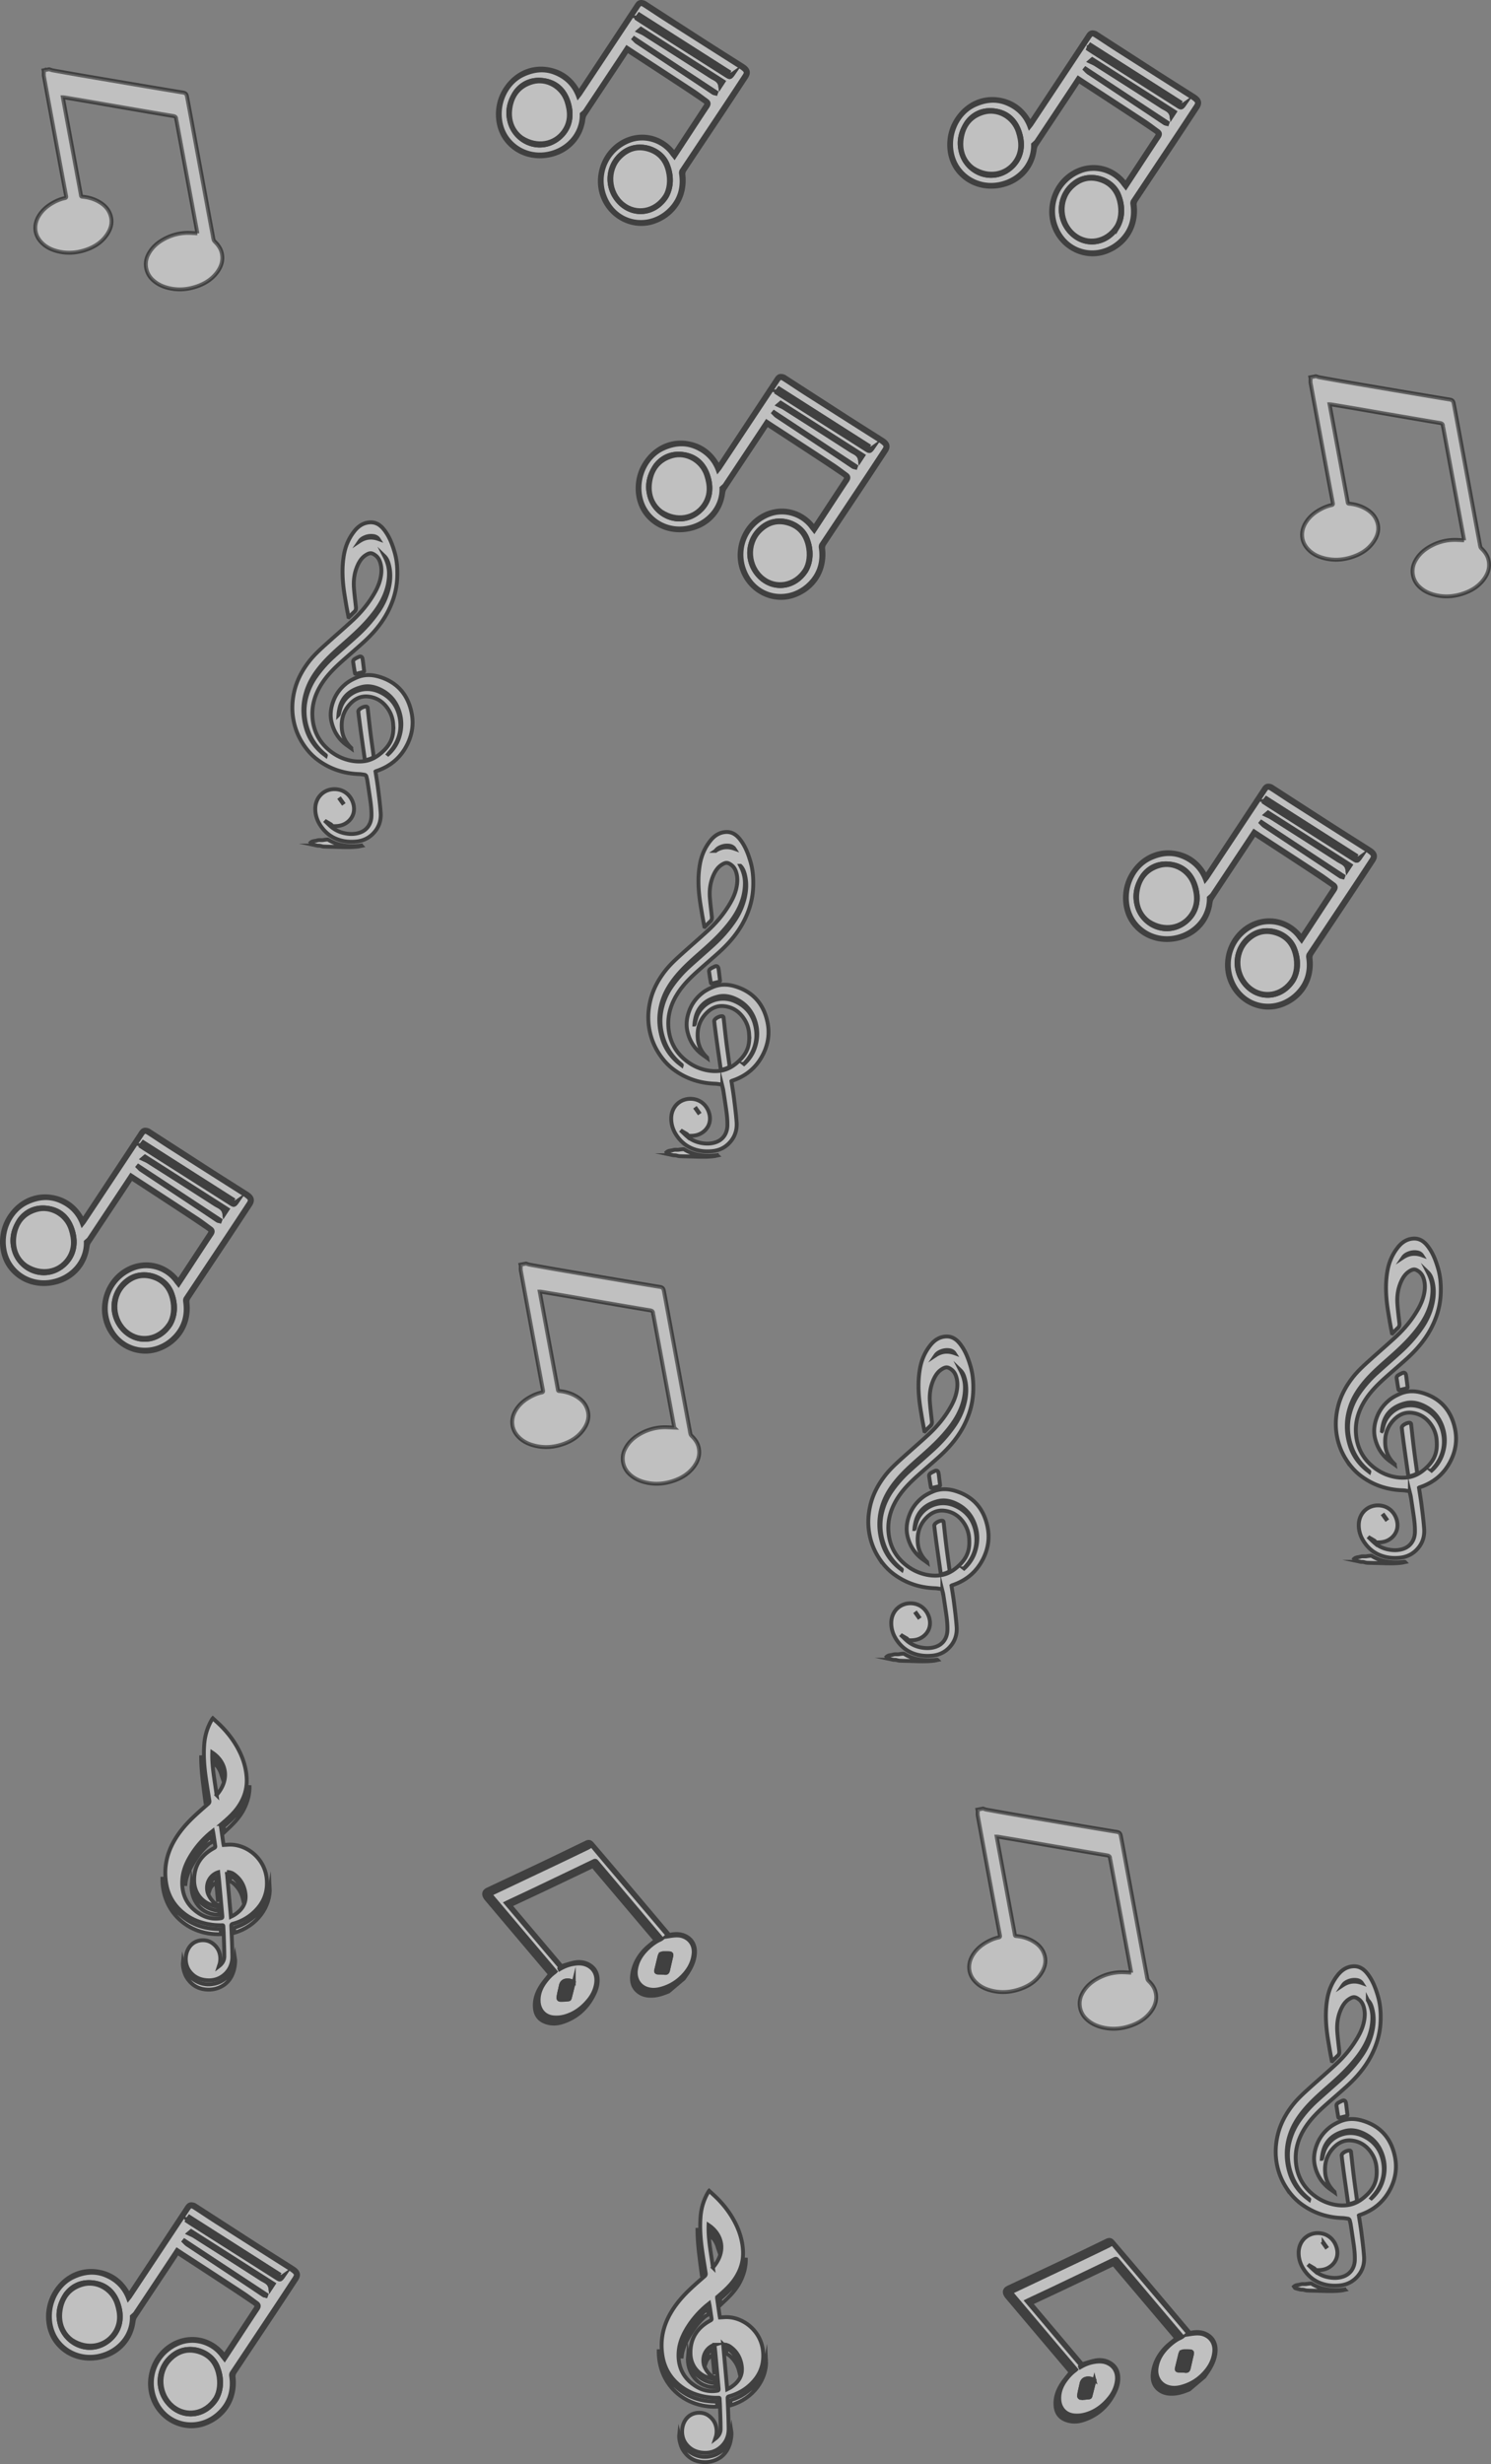 <svg id="Layer_1" data-name="Layer 1" xmlns="http://www.w3.org/2000/svg" viewBox="0 0 5776.89 9543.62"><rect x="0" y="0" width="5776.89" height="9543.62" fill="#808080" stroke="none"/><defs><style>.cls-1,.cls-3{opacity:0.5;}.cls-2,.cls-3{fill:#fff;}.cls-2,.cls-3,.cls-4{stroke:#000;stroke-miterlimit:10;stroke-width:15px;}</style></defs><g class="cls-1"><path class="cls-2" d="M12811.89,10676.77c-3.18-17-6.68-34-9.47-51-3.9-23.81-8.17-47.62-10.65-71.6-4.2-40.53-4.46-81.07,3-121.45,6.19-33.23,19.38-63.18,40.46-89.42,15.08-18.76,34-31.67,59-33.3,23.35-1.53,40.5,9.83,54.39,27.06,20.82,25.82,32.36,56,41.65,87.52,9.46,32.07,11.8,64.7,10.54,97.73a298.5,298.5,0,0,1-15.78,85.47,352.18,352.18,0,0,1-43.89,86.94c-21,30.41-46.15,57.27-73.56,81.95-26.59,24-53.83,47.19-80.52,71-27.62,24.68-54.1,50.64-74.9,81.43-27.58,40.81-43.34,85.72-39.85,135.71,3.42,49.06,22.83,90.69,60.05,123.57,23.89,21.11,51.25,35.74,82.16,43.08,19.17,4.55,39,6.06,58.56,3.41,29.27-4,52.85-19,73.92-39.29,15.48-14.86,27.53-31.46,33.76-52.07,5.24-17.33,5.53-35.11,4.16-53a118,118,0,0,0-16.69-52.78c-18.1-29.81-44.1-49-79-53.09-30.53-3.59-55,9.81-74.66,32.38-23.72,27.19-31.78,59.12-28.27,94.61,2.74,27.74,14.7,50.74,34.28,70.13a6.26,6.26,0,0,1,2.05,3.67c-5.09-3.69-10.12-7.46-15.28-11-32.71-22.74-52.63-54.26-61.36-92.57-5.89-25.85-2.67-51.63,6.14-76.6,10-28.31,26.93-51.74,50.22-70.58,12.37-10,26.34-17.26,40.9-23.6,29.65-12.91,59.8-12,89.77-2.56,70.28,22,110.57,71.18,124,142.42,7.61,40.33,1.6,79.84-16.24,116.82-25.53,52.93-67,88-122.93,106.07-.29.09-.52.39-1.27,1,3.3,21.86,7.11,44,9.89,66.23,3.89,31,7.93,62.06,10.16,93.22,1.81,25.34-4.26,49.55-19.94,70.15-18.37,24.15-42.76,38.24-73.34,41.45-26.66,2.8-52.67.28-77.5-9.66-25.37-10.15-45.46-27.32-61-49.83-13.18-19.11-20.84-40.16-21.54-63.38-1.63-54.37,43.41-88.13,91.21-77.91,30.67,6.55,52.93,32.33,57.9,63.79,5.44,34.39-14.76,59.86-39,70.93-11.94,5.44-24.91,7.13-38,6.75-3.85-.12-7.4-1.16-9.74-5-1-1.68-3.32-2.64-5.15-3.75-5-3-10.15-6-15.23-9-.31.33-.61.67-.92,1,6.79,6.41,13.32,13.14,20.44,19.16a116.36,116.36,0,0,0,52.16,25c20.22,4.2,40.66,4.17,60.12-2.87,27.49-9.95,43.12-34.12,43.82-64.22.5-21.42-1.87-42.58-4.93-63.69q-5.34-36.82-11.05-73.58c-.79-5.08-2.27-10-3.5-15.06a9.11,9.11,0,0,0-8-7.19c-6.73-1-13.48-2.25-20.26-2.48-59.24-2-113.19-19.62-160.77-55.17-23-17.17-41.72-38.54-57.31-62.72a251.94,251.94,0,0,1-35.49-87.26c-8-39.29-6.57-78.42,2.85-117.38,10.15-42,30-79.06,56.19-113.06,19.73-25.59,43.5-47.2,67.34-68.7,33.38-30.1,67.46-59.42,100.48-89.89,27.84-25.67,52.72-54.21,73.41-86,15.06-23.12,28.55-47.3,35.09-74.5,5.36-22.31,6.78-44.73-.85-67-3.54-10.33-9.25-19.28-18.06-25.73-14-10.28-21.32-10.6-36.54-1.16-14.75,9.13-24.23,22.87-31.47,38.45-13.11,28.19-17.29,58-15.12,88.56,1.77,24.88,5.1,49.66,7.71,74.48.72,6.84-.17,13-5.69,18.14-7.4,6.85-14.4,14.16-21.56,21.27Zm139.44-235.79c.66,1.3,1.32,2.59,2,3.89,9.66,19.29,15.32,39.66,15.55,61.27.38,36.84-9.21,71.42-25.79,104-15.35,30.11-36,56.66-58.36,81.88-28.63,32.36-60.9,61-93.25,89.48-30.49,26.86-60.77,53.94-86.85,85.27-22.9,27.51-42.09,57.17-54,91.34-17.4,50-17.76,100.25-2.83,150.56,10.75,36.19,31.09,66.72,59.44,91.75,5.36,4.74,11.22,8.91,16.85,13.35.39-1.25.14-1.66-.2-2-.74-.67-1.51-1.31-2.29-1.93a206.76,206.76,0,0,1-66.11-92.57c-15.2-42.07-18.31-85-7.14-128.46a248.16,248.16,0,0,1,37.47-81.47,454.62,454.62,0,0,1,66.53-75.51c30.8-28,62.34-55.13,93.1-83.14,31.1-28.31,59.07-59.53,82.85-94.3a263.28,263.28,0,0,0,37.79-81.34c8.91-33.42,11.14-66.78,2-100.42C12964.92,10460.9,12960.37,10449.72,12951.33,10441Zm13.85,767.12.38.29c.85-.77,1.72-1.51,2.54-2.3,17.91-17,31.29-37,39.24-60.44,12.33-36.37,12.59-72.76-.5-109-13.52-37.42-38.58-64.37-74.78-80.81-21.95-10-45.09-14.14-68.58-8.08-44.5,11.48-76.52,36.74-86.83,84-.6,2.75-1.09,5.52-1.59,8.3-.46,2.6-.94,5.21-1.26,7.84s-.45,5.22-.66,7.83a10.38,10.38,0,0,0,2.05-4.72c3.2-13.73,6.51-27.36,13.55-39.85,26.53-47.08,86.44-69.39,140.23-46.07,48.71,21.12,75.9,59.48,82.84,111.4,5.19,38.81-4.55,74.93-26.9,107.23C12979,11192.29,12971.79,11200,12965.18,11208.1ZM12854.73,10383c23.18-15.43,47.66-17.69,73.49-8.44-3.45-5.32-10.28-9.66-17.53-11-13-2.37-25.4-.53-37.4,4.81C12865.88,10371.66,12859.42,10376.11,12854.73,10383Zm-74.52,998.73-1.36,1,10,14.13,1.43-1Q12785.26,11388.77,12780.21,11381.7Z" transform="translate(-7651.65 -2694.13)"/><path class="cls-2" d="M12849.88,11041.91a15.25,15.25,0,0,1,1.1-3.39c4.46-8.23,21.61-16.69,30.86-14.88,1.66.32,4,2.62,4.17,4.23,2.25,18.5,4.07,37.06,6.17,55.58,2.09,18.34,4.21,36.68,6.61,55,3.29,25.23,7,50.41,10.2,75.65.78,6.19-5.07,8.39-9.22,10.24-6.61,3-13.82,4.53-20.77,6.69-2.54.78-3.57-.14-3.94-2.79-4.92-35.09-10-70.15-14.88-105.25-2.87-20.59-5.51-41.22-8.18-61.84C12851.2,11055,12850.64,11048.9,12849.88,11041.91Z" transform="translate(-7651.65 -2694.13)"/><path class="cls-2" d="M12665.34,11550.27c7.23-6.76,16.72-5.67,25.09-8.29,8-2.5,15.92-.23,23.78-1.65a142,142,0,0,1,16.09-1.87c1.6-.1,3.43.88,4.9,1.78a153.46,153.46,0,0,0,49.4,19.36c24.92,5.21,49.88,5.61,75,2.27a3.35,3.35,0,0,1,2.81.94c-4.49.93-8.94,2.16-13.47,2.73-29.2,3.61-58.49,2.14-87.77,1.32-15.19-.43-30.4-.56-45.58-1.32-5.09-.26-10.07-2.26-15.17-3.1-3.13-.51-6.46.1-9.55-.56a168.58,168.58,0,0,1-20.71-5.44C12668.07,11555.7,12666.88,11552.35,12665.34,11550.27Z" transform="translate(-7651.65 -2694.13)"/><path class="cls-2" d="M12872.35,10885c1.13,3.06-1.26,4.37-4.55,5.15-8.86,2.12-17.73,4.21-26.55,6.49-2.83.73-4-.15-4.43-2.89-2.42-14.88-5.23-29.71-7.11-44.65-.34-2.78,2.27-7,4.79-8.83,5.36-3.81,11.43-6.72,17.44-9.49,7.06-3.26,12.39-.78,14.24,6.85,1.4,5.77,1.78,11.8,2.54,17.72C12869.93,10864.94,12871.07,10874.5,12872.35,10885Z" transform="translate(-7651.65 -2694.13)"/></g><path class="cls-3" d="M11460.43,9699.1c4.56,1.44,9,3.4,13.7,4.24q53.58,9.68,107.23,19,115.93,19.83,231.93,39.39,69,11.67,138,23.11c8.7,1.45,17.4,2.9,26.12,4.25,11.15,1.72,14.87,5.13,17,16.37q5.15,26.76,10.08,53.56,32.93,178,65.83,355.94c8.79,47.52,17.54,95,26.54,142.53a17.56,17.56,0,0,0,4.78,8.74c12.14,11.82,22.14,25,26.58,41.57,7.52,28.17.33,53.43-16.32,76.39-19.66,27.12-46.61,44.4-77.77,55.32-33.12,11.61-67.1,15.52-101.86,8.91-28.4-5.39-54.14-16.22-74.64-37.5-23.32-24.19-29.43-61-14.94-91.33,14.78-30.9,39.64-51.34,69.55-66.26a192.56,192.56,0,0,1,78.82-20.22c14.23-.56,28.54.78,43.25,1.27a21.91,21.91,0,0,0-.21-3.24q-40-216.06-80.1-432.11c-.43-2.29-1.43-4.55-1.44-6.83,0-8.87-5.21-11.06-13.09-12.37-62.42-10.36-124.77-21.13-187.13-31.85-44-7.55-87.92-15.29-131.9-22.83-34.13-5.86-68.28-11.54-102.43-17.26a42.2,42.2,0,0,0-4.84-.24c.81,4.36,1.54,8.27,2.26,12.17q28.62,154.36,57.24,308.72c3.71,20,7.55,40,11,60,.71,4.1,3.19,4,6,4.27,20.79,2,40.66,7.27,59.12,17.1,19.22,10.24,35.58,23.84,45,43.92,13.18,28,9.48,55.36-6.45,81-22.42,36.07-56.59,56.06-96.41,67.3-36.13,10.19-72.46,10.21-108.38-1.08-23-7.22-43.06-19.34-58.32-38.54-21.26-26.75-23.26-62.2-5-93.65,13.9-23.9,34.27-41,58.28-54,13.66-7.39,28-13.33,43.25-16.57,5-1.07,6.23-2.83,5.26-7.93q-15.41-81.29-30.4-162.66-27.9-150.69-55.57-301.4c-1.05-5.74-.18-11.83-.34-17.74a39.1,39.1,0,0,0-.88-5.43Z" transform="translate(-7651.65 -2694.13)"/><g class="cls-1"><path class="cls-4" d="M12259.33,11949.08c-18,7.29-36.13,14-55.68,15.88-21.36,2-41.95-.22-59.76-13.17-22.35-16.26-28.73-39.57-25.64-65.72,4.51-38.25,22-70.78,48.13-98.25,12.76-13.4,28.16-24.27,42.78-36.64-1.35-1.84-2.5-3.63-3.87-5.24q-111.72-132-223.47-264c-4.07-4.82-8.24-9.58-12-14.65-2.55-3.45-4.84-3.47-8.56-1.69q-94.49,45.23-189.12,90.16c-40.74,19.3-81.65,38.28-122.47,57.41-1.3.6-2.53,1.34-4.43,2.35L11844.4,11851c16.86-4.91,32.85-10.73,49.34-14.06,18.61-3.75,37.49-2.23,54.68,6.7,26.27,13.65,37.09,36.41,36.19,65.35-.71,22.69-9.05,43-19.88,62.49-26.4,47.51-65.26,80.14-117.07,96.65-21.24,6.76-43.07,7.36-64.43-.21-26.16-9.27-39.56-28.54-41.79-55.76-2.47-30,6.87-57.27,22.48-82.14,9.72-15.5,22-29.37,33.2-44,1-1.32,2-2.66,2.94-3.9l-159.07-188q-42.8-50.59-85.58-101.19a68.08,68.08,0,0,1-5.75-7.5c-8.69-13.67-5.83-24.54,8.66-31.38,68.64-32.39,137.44-64.44,206-97,58.69-27.9,117.13-56.36,175.64-84.65,9.23-4.46,15.8-3.68,22.62,4.28q49.51,57.76,98.76,115.76,86.13,101.67,172,203.54c8.3,9.82,16.71,19.56,24.79,29.56,2.66,3.28,5.27,4,9.39,3.27,19.19-3.58,38.28-3.54,56.32,5,26.59,12.6,39.86,37.13,37.59,68.67-2.11,29.24-14.55,54.53-30.45,78.43-4.14,6.2-8.48,12.27-12.73,18.4Zm-26.33-204.5a23.46,23.46,0,0,1-4,2.69c-19.55,8.68-36.32,21.34-51.55,36.12-23.58,22.9-40.47,49.42-44.68,82.84-4.05,32.24,11.74,60.63,40.39,71.35,18.15,6.79,36.81,6,55.18,1.21,30.35-8,57.29-22.66,79.94-44.41,25.86-24.83,44.08-54,48-90.62,3.33-31.47-12-57.19-40.93-67.79-12.63-4.62-25.73-4.42-38.83-3-8.57.93-17.08,2.45-27.19,3.93l6.49-5.48c-6.5-7.68-12.89-15.26-19.31-22.82q-107.39-126.56-214.77-253.14-28.24-33.32-56.11-67c-3-3.67-5.59-4.73-9.64-1.74a66.74,66.74,0,0,1-10.43,6.4c-36.89,17.84-73.76,35.72-110.77,53.3q-117.6,55.88-235.31,111.48l-31.18,14.8,252.91,299a35.56,35.56,0,0,1-3.38,3.12c-14.88,10.79-27.13,24.16-37.86,39-16,22-25.28,46.15-23.91,73.92,1.64,33.15,22.93,58,55.86,61.48a120.35,120.35,0,0,0,41.73-2.92c39.91-10.24,71.53-33.75,97.08-65.71,14.69-18.37,24.21-39,27.8-62.39,5.22-34-9.34-61.27-39.4-72.82-16.16-6.2-32.86-5.41-49.54-2.53-18.53,3.2-35.74,10.08-52.18,19.88-.73-1.58-1.91-3.18-1.59-3.58,4.67-5.79-.17-9.09-3.24-12.72-16.64-19.61-33.41-39.12-50-58.76q-60.41-71.41-120.72-142.93c-10.61-12.56-21.23-25.1-32.4-38.3,3.24-1.62,5.55-2.84,7.91-3.95,32.7-15.36,65.48-30.53,98.09-46.08q117.2-55.91,234.2-112.23c5.09-2.45,7.72-2.07,11.4,2.29q116.4,138,233.09,275.81Z" transform="translate(-7651.65 -2694.13)"/><path class="cls-2" d="M12233,11744.58l-18.9-22.34q-116.59-137.86-233.09-275.81c-3.68-4.36-6.31-4.74-11.4-2.29q-117,56.35-234.2,112.23c-32.61,15.55-65.39,30.72-98.09,46.08-2.36,1.11-4.67,2.33-7.91,3.95,11.17,13.2,21.79,25.74,32.4,38.3q60.36,71.46,120.72,142.93c16.61,19.64,33.38,39.15,50,58.76,3.07,3.63,7.91,6.93,3.24,12.72-.32.4.86,2,1.59,3.58,16.44-9.8,33.65-16.68,52.18-19.88,16.68-2.88,33.38-3.67,49.54,2.53,30.06,11.55,44.62,38.82,39.4,72.82-3.59,23.36-13.11,44-27.8,62.39-25.55,32-57.17,55.47-97.08,65.71a120.35,120.35,0,0,1-41.73,2.92c-32.93-3.5-54.22-28.33-55.86-61.48-1.37-27.77,7.93-51.89,23.91-73.92,10.73-14.8,23-28.17,37.86-39a35.56,35.56,0,0,0,3.38-3.12l-252.91-299,31.18-14.8q117.66-55.73,235.31-111.48c37-17.58,73.88-35.46,110.77-53.3a66.74,66.74,0,0,0,10.43-6.4c4.05-3,6.6-1.93,9.64,1.74q27.87,33.63,56.11,67,107.34,126.61,214.77,253.14c6.42,7.56,12.81,15.14,19.31,22.82l-6.49,5.48c10.11-1.48,18.62-3,27.19-3.93,13.1-1.41,26.2-1.61,38.83,3,28.92,10.6,44.26,36.32,40.93,67.79-3.89,36.66-22.11,65.79-48,90.62-22.65,21.75-49.59,36.43-79.94,44.41-18.37,4.83-37,5.58-55.18-1.21-28.65-10.72-44.44-39.11-40.39-71.35,4.21-33.42,21.1-59.94,44.68-82.84,15.23-14.78,32-27.44,51.55-36.12A23.46,23.46,0,0,0,12233,11744.58Zm-3.56,59c-1.71,2.57-3.7,4.4-4.25,6.58-4.79,19-9.38,38.13-13.89,57.23-1.33,5.61,1.57,8.11,7,8.32,8.48.32,17,0,25.4,1.26,8.15,1.22,11.78-2.38,13.4-9.38,4.4-18.88,8.64-37.81,13-56.7,1.45-6.29-1.45-9.41-7.39-9.67-8.21-.35-16.46-.47-24.68-.18C12235,11801.1,12232.11,11802.7,12229.44,11803.53Zm-337.54,109.81c-8.65-5.32-18.8-8.59-30-6.76-11,1.8-17.72,9.14-19.94,20.12-2,9.93-4.55,19.76-6.66,29.67-1.1,5.19-2,10.45-2.55,15.72-.66,6,2.51,9.22,8.42,9.18a195.63,195.63,0,0,0,21-.88c14.45-1.66,12.58.86,16.49-14.14C11883.14,11949,11887.34,11931.6,11891.9,11913.34Z" transform="translate(-7651.65 -2694.13)"/><path class="cls-4" d="M12229.44,11803.53c2.67-.83,5.59-2.43,8.57-2.54,8.22-.29,16.47-.17,24.68.18,5.94.26,8.84,3.38,7.39,9.67-4.35,18.89-8.59,37.82-13,56.7-1.62,7-5.25,10.6-13.4,9.38-8.35-1.25-16.92-.94-25.4-1.26-5.42-.21-8.32-2.71-7-8.32,4.51-19.1,9.1-38.19,13.89-57.23C12225.74,11807.93,12227.73,11806.1,12229.44,11803.53Z" transform="translate(-7651.65 -2694.13)"/><path class="cls-4" d="M11891.9,11913.34c-4.56,18.26-8.76,35.62-13.26,52.91-3.91,15-2,12.48-16.49,14.14a195.63,195.63,0,0,1-21,.88c-5.91,0-9.08-3.15-8.42-9.18.58-5.27,1.45-10.53,2.55-15.72,2.11-9.91,4.65-19.74,6.66-29.67,2.22-11,8.89-18.32,19.94-20.12C11873.1,11904.75,11883.25,11908,11891.9,11913.34Z" transform="translate(-7651.65 -2694.13)"/></g><g class="cls-1"><path class="cls-4" d="M8522.09,11816.65l79-120q18.33-27.84,36.65-55.69c10.73-16.26,10.88-17.29-5.66-28.58q-46.56-31.76-93.69-62.69-92.19-60.58-184.63-120.77c-4.29-2.81-8.57-5.64-14.17-9.33-12.77,19.4-24.64,37.57-36.65,55.64-42.73,64.27-85.61,128.43-128,192.89-3.56,5.41-5,12.65-6,19.25-9.33,66.64-55,118.36-120.39,135.81-68.92,18.39-137.46-3.19-178.49-56.21-39.48-51-43.29-129.31-9.17-188.91,36.79-64.29,102.07-97.94,171.49-85.93,53.89,9.33,93.2,40.1,119.21,90.32,3.37-5.12,6.3-9.59,9.26-14.06q105.34-159.23,210.59-318.52c6.5-9.85,11.54-20.82,26.31-17.88,3.09.62,6.41,1.37,9,3q114.59,73.86,229.06,147.88c48.95,31.46,98.21,62.42,147.32,93.62,3.07,2,6.15,3.9,9.06,6.07,15.93,11.9,18.31,24,7.44,40.58q-46.58,70.93-93.47,141.65c-48.33,72.68-96.95,145.16-145.07,218a28.93,28.93,0,0,0-4.45,17.75c9.33,82.47-34.29,153.81-111.82,181.93-77,27.95-163.65-10.88-198-88.76-34.75-78.79-2.8-176.13,72-219.27,65.75-37.92,144.91-24.34,194.47,33.32C8515.55,11810.48,8518.25,11812.83,8522.09,11816.65Zm-.15,15.15c-4.15-5.27-7-8.56-9.49-12.08-36.49-51.58-106.33-72.73-165.14-50-87.32,33.8-129.49,128.3-95.44,215.67,42.95,110.19,177.5,131.08,256.57,45.91,34.92-37.62,46.71-83.84,38.77-134.87-.6-3.9.16-9,2.28-12.19q80.07-120.72,160.58-241.13,41.64-62.55,82.76-125.44c7.75-11.85,6.65-17.4-3.67-26.06a102.1,102.1,0,0,0-10.72-7.91q-144.75-92-289.53-183.95c-28.27-18-56-36.93-84.18-55-12-7.71-16.07-6.57-23.82,5-14.16,21.14-28.12,42.42-42.2,63.62q-91.5,137.85-183,275.68c-1.68,2.53-3.74,4.79-6.94,8.84-16.23-44.29-46.54-73.43-87.64-90.44-42.42-17.55-84.65-12.42-125.6,6.79-70.74,33.19-107.58,123.35-82.71,202.35,22.84,72.57,97.39,116.73,174.73,103.51,80.89-13.83,137.16-79.32,135-154.37,5.25-5,10-8.22,12.93-12.61q67.94-101.82,135.44-203.92c9.05-13.65,18-27.35,26.8-40.69,10.15,6.68,17.82,11.78,25.54,16.81q115.77,75.42,231.49,151c17.84,11.71,34.68,24.93,52,37.43,9.42,6.8,9.54,13.83,3.06,23.56-34.26,51.45-67.92,103.31-101.8,155C8539.65,11805,8531.28,11817.63,8521.94,11831.8Z" transform="translate(-7651.65 -2694.13)"/><path class="cls-2" d="M8521.94,11831.8c9.34-14.17,17.71-26.83,26-39.53,33.88-51.7,67.54-103.56,101.8-155,6.48-9.73,6.36-16.76-3.06-23.56-17.32-12.5-34.16-25.72-52-37.43q-115.51-75.83-231.49-151c-7.72-5-15.39-10.13-25.54-16.81-8.78,13.34-17.75,27-26.8,40.69q-67.63,102-135.44,203.92c-2.93,4.39-7.68,7.58-12.93,12.61,2.16,75.05-54.11,140.54-135,154.37-77.34,13.22-151.89-30.94-174.73-103.51-24.87-79,12-169.16,82.71-202.35,40.95-19.21,83.18-24.34,125.6-6.79,41.1,17,71.41,46.15,87.64,90.44,3.2-4,5.26-6.31,6.94-8.84q91.56-137.82,183-275.68c14.08-21.2,28-42.48,42.2-63.62,7.75-11.57,11.8-12.71,23.82-5,28.22,18.1,55.91,37,84.18,55q144.65,92.16,289.53,183.95a102.1,102.1,0,0,1,10.72,7.91c10.32,8.66,11.42,14.21,3.67,26.06q-41.11,62.89-82.76,125.44-80.25,120.59-160.58,241.13c-2.12,3.21-2.88,8.29-2.28,12.19,7.94,51-3.85,97.25-38.77,134.87-79.07,85.17-213.62,64.28-256.57-45.91-34.05-87.37,8.12-181.87,95.44-215.67,58.81-22.76,128.65-1.61,165.14,50C8515,11823.24,8517.79,11826.53,8521.94,11831.8ZM8491.17,11987c20.36-35.3,23.23-80.43,4.42-126.73-25.76-63.4-110.59-89-167.39-50.85-67.19,45.09-78.08,136.63-23.39,196.73C8357.56,12064.1,8444.91,12058.74,8491.17,11987Zm-586.29-407.18c-26.18,40.23-32.22,76.79-22.14,115.9,21,81.42,120,123.7,192.45,64.33,41.12-33.69,54.88-85.22,36.26-141.79-15.95-48.45-48.89-78.7-100.26-84.64C7963.91,11528.12,7927.61,11548.7,7904.88,11579.8Zm477.52-235.44c8.24,4,15.4,6.56,21.67,10.55,86.54,55,173.1,110,259.24,165.63,13.92,9,33,13.36,36.22,37.5l12-18.27L8392.18,11336Zm-4-52.6-2,4.56c4.89,3.22,9.72,6.5,14.66,9.64q167.1,106.14,334.24,212.25c11.51,7.31,14,6.58,25.42-10-14.26,10.35-22.58,2.32-31.3-3.17q-91.19-57.42-182.25-115.05-74.16-46.95-148.24-94.07C8385.76,11293.93,8381.9,11293.11,8378.38,11291.76Zm-12,81-2.12,2.62c4.2,4,7.9,8.78,12.67,12q114.94,76.35,230.11,152.38c21.86,14.49,43.49,29.33,65.39,43.76,2.59,1.71,6.23,1.82,9.38,2.67l1.64-4.58Zm19.17-92.15-1.51,2.1,346.82,219.53.73-1.16Z" transform="translate(-7651.65 -2694.13)"/><path class="cls-4" d="M8491.17,11987c-46.26,71.76-133.61,77.12-186.36,19.15-54.69-60.1-43.8-151.64,23.39-196.73,56.8-38.1,141.63-12.55,167.39,50.85C8514.4,11906.55,8511.53,11951.68,8491.17,11987Zm-5.52-4.33c14.29-23.67,19.44-59.55,10.12-97.32-10.41-42.22-36.12-70.85-78.48-82.45-41.21-11.29-76.78.83-106.23,30.5-49.59,50-43.59,136.47,11.9,181C8372.89,12054.42,8446.16,12044.12,8485.65,11982.65Z" transform="translate(-7651.65 -2694.13)"/><path class="cls-4" d="M7904.88,11579.8c22.73-31.1,59-51.68,106.31-46.2,51.37,5.94,84.31,36.19,100.26,84.64,18.62,56.57,4.86,108.1-36.26,141.79-72.46,59.37-171.49,17.09-192.45-64.33C7872.66,11656.59,7878.7,11620,7904.88,11579.8Zm25.81,177.31c59.16,38.2,126.78,24.9,161.85-24.84,25.74-36.51,23.92-75.83,10.86-115.78-18.17-55.61-77.33-88.9-131.44-73.6-50.46,14.28-78.33,49.66-85.68,100.36C7879,11693.23,7897.65,11733.24,7930.69,11757.11Z" transform="translate(-7651.65 -2694.13)"/><path class="cls-4" d="M8382.4,11344.36l9.78-8.32,319.38,203.73-12,18.27c-3.22-24.14-22.3-28.5-36.22-37.5-86.14-55.64-172.7-110.61-259.24-165.63C8397.8,11350.92,8390.64,11348.32,8382.4,11344.36Z" transform="translate(-7651.65 -2694.13)"/><path class="cls-4" d="M8378.38,11291.76c3.52,1.35,7.38,2.17,10.5,4.14q74.21,46.92,148.24,94.07,91,57.65,182.25,115.05c8.72,5.49,17,13.52,31.3,3.17-11.41,16.6-13.91,17.33-25.42,10Q8558.12,11412.1,8391,11306c-4.94-3.14-9.77-6.42-14.66-9.64Z" transform="translate(-7651.65 -2694.13)"/><path class="cls-4" d="M8366.37,11372.78l317.07,208.8-1.64,4.58c-3.15-.85-6.79-1-9.38-2.67-21.9-14.43-43.53-29.27-65.39-43.76q-115-76.22-230.11-152.38c-4.77-3.17-8.47-7.93-12.67-12Z" transform="translate(-7651.65 -2694.13)"/><path class="cls-4" d="M8385.54,11280.63l346,220.47-.73,1.16L8384,11282.73Z" transform="translate(-7651.65 -2694.13)"/><path class="cls-2" d="M8485.65,11982.65c-39.49,61.47-112.76,71.77-162.69,31.72-55.49-44.52-61.49-131-11.9-181,29.45-29.67,65-41.79,106.23-30.5,42.36,11.6,68.07,40.23,78.48,82.45C8505.09,11923.1,8499.94,11959,8485.65,11982.65Z" transform="translate(-7651.65 -2694.13)"/><path class="cls-2" d="M7930.69,11757.11c-33-23.87-51.66-63.88-44.41-113.86,7.35-50.7,35.22-86.08,85.68-100.36,54.11-15.3,113.27,18,131.44,73.6,13.06,40,14.88,79.27-10.86,115.78C8057.47,11782,7989.85,11795.31,7930.69,11757.11Z" transform="translate(-7651.65 -2694.13)"/></g><g class="cls-1"><path class="cls-2" d="M10422.59,12139.87c13.38-10.16,21-22.73,21.06-38,0-30.14-1.44-60.28-2.41-90.42-.28-8.82-1-17.63-1.36-26.45-.1-3-1-4.11-4.1-4a250.82,250.82,0,0,1-81.28-11.15,201.87,201.87,0,0,1-61-30.19c-39.55-29-65.12-67.31-74.1-115.66-10.91-58.69-1-114.19,28-166.37,20.4-36.64,47.36-68,77.55-96.65,18.35-17.42,37.53-34,56.59-50.62,3.89-3.4,5.14-6.83,4.36-11.71-4.57-28.6-9.28-57.17-13.44-85.82-6.41-44.11-10-88.45-6.51-133,2.73-35.17,13-68.18,31.57-98.41a19.4,19.4,0,0,1,1.7-2l18.31,16.85c30.27,27.8,56.07,59.2,76.23,95.07,20.75,36.91,34,76.21,36.57,118.74,2.58,42.32-9.92,80.11-34.23,114.39-17.61,24.84-40.3,44.73-63.2,64.37a7,7,0,0,0-2.73,7.26c3.34,22.72,6.51,45.47,9.75,68.2.26,1.79.72,3.56,1.17,5.72l18-1.09c66.73-4.13,139.68,49.23,148.6,129.31,4.82,43.24-5.39,82.44-33.9,115.94-25.87,30.42-58.42,50.65-96.93,61.13-4.94,1.35-6.23,3.27-6,8.49,1.63,39.11,3.51,78.24,3.91,117.37.28,28.42-9.92,53.25-32.08,72-19.55,16.56-42.59,22.86-67.89,20.74-27.46-2.29-50.19-13.65-66.52-36.4-21.56-30.05-18.11-79.93,11.78-104.56,20.32-16.75,53.3-18.92,75.63-3.73,27.75,18.89,36.6,48.53,30.71,78.72C10425.62,12131.6,10424.11,12135.1,10422.59,12139.87Zm-2.57-364.05c-25.86,8-49.25,35.82-41.92,74.31,4.38,23,31.15,54.72,44.66,52.16.18,3.56.36,7.1.54,10.53-2.38-1.36-4.19-2.83-6.26-3.5-5.7-1.83-11.52-3.29-17.28-4.94-43-12.38-71.59-48.63-72.84-93.25-1.69-59.85,26.34-102.12,78.14-129.85,3.42-1.83,4-4,3.48-7.2-2.45-16.28-4.85-32.58-7.32-48.86-.46-3-1.17-6-1.91-9.65-4.92,3.94-9.18,7.11-13.18,10.58-25.29,21.94-47.54,46.6-66,74.62-20.15,30.66-35.79,63.21-38.84,100.37-4.8,58.53,16.92,104.57,67.07,135.78,24.24,15.09,51.09,21.5,79.85,17.23,7.49-1.11,8.26-1.95,7.6-9.37q-6.14-69.41-12.54-138.8C10422.4,11796.06,10421.16,11786.17,10420,11775.82Zm33.59-1.16c5.17,57.61,10.3,114.82,15.55,173.32,4.83-2.51,9-4.32,12.87-6.74,29.74-18.82,48-44.3,43.65-81.07-3.76-31.77-18.08-58.18-44.64-77C10473.17,11777.57,10464.13,11775,10453.61,11774.66Zm-39.73-298.1c55.1-63.71,34.63-130.42-16.78-164.28C10395.08,11367.78,10406.91,11421.55,10413.88,11476.56Z" transform="translate(-7651.65 -2694.13)"/><path class="cls-2" d="M10429.65,11996c.51,7,1,13.3,1.41,19.56-127.42,5.14-231.4-87.43-227-222,3.71,58.73,27,108.27,70.54,147.66C10318.35,11980.82,10371.1,11996.24,10429.65,11996Z" transform="translate(-7651.65 -2694.13)"/><path class="cls-2" d="M10283.37,12126.24c16.14,64.53,67.21,87.18,107.74,83.49,53.5-4.88,85.55-41.95,94.25-96.58,1.63,10.41-1.82,34.43-6.63,48.62-7.5,22.17-20.07,40.43-40.23,52.89a103,103,0,0,1-55.46,15.59c-37-.1-65.37-15.69-85-46.94C10288.84,12168.73,10281.89,12141.47,10283.37,12126.24Z" transform="translate(-7651.65 -2694.13)"/><path class="cls-2" d="M10482.79,12010c-.51-5.68-1.3-11.28-1.3-16.89,0-1.23,2.63-3,4.37-3.61,16.74-5.74,33-12.55,47.75-22.38,44.79-29.93,75.38-69.73,84.66-124,.55-3.25.85-6.54,1.45-9.78C10624.07,11907.85,10570.54,11984.77,10482.79,12010Z" transform="translate(-7651.65 -2694.13)"/><path class="cls-2" d="M10541.32,11439.11c1.17,33-7.16,63.73-22.08,92.76-12.47,24.25-29.76,44.85-49.2,63.74-8.34,8.11-16.87,16-26.38,25-.8-7.51-1.76-13.8-1.93-20.11,0-1.62,2.13-3.57,3.68-4.94,18.21-16.14,36-32.73,50.85-52.09,19.88-25.86,35.16-54.06,42.13-86.24C10539.68,11451.26,10540.36,11445.15,10541.32,11439.11Z" transform="translate(-7651.65 -2694.13)"/><path class="cls-2" d="M10354,11323.19c.48,9.93.36,19.94,1.53,29.79,4.61,38.67,9.59,77.31,14.55,115.94,1.1,8.58,2.43,17.15,4.13,25.63.72,3.56-.26,5.65-3.77,7.7C10362.56,11442.56,10353.54,11383.33,10354,11323.19Z" transform="translate(-7651.65 -2694.13)"/><path class="cls-2" d="M10292.15,11828.25c-.92-30.75,4.74-61.38,19.45-90.18,19.35-37.88,45.61-70.24,77.57-98.12a26.06,26.06,0,0,1,2.83-2c.22-.15.61,0,1.43,0,1.17,7,2.36,14.15,3.35,20.05-5.13,3.15-10,5.35-13.86,8.67-21.09,18-37.84,39.7-52.82,62.87-15.08,23.33-27.85,47.77-34.48,74.93C10293.62,11812.59,10293.14,11821.15,10292.15,11828.25Z" transform="translate(-7651.65 -2694.13)"/><path class="cls-2" d="M10317.2,11820.65c10.53,62.32,54.54,101.49,106.43,104,.4,5.07.8,10.24,1.2,15.45C10353.9,11942.53,10311.85,11882,10317.2,11820.65Z" transform="translate(-7651.65 -2694.13)"/><path class="cls-2" d="M10418.82,11883.09c-2.13-22.35-4.27-44.7-6.43-67.25-9.66,3.86-21.36,16.22-24.56,25.51-3.62-14.09,4-38.82,23.38-45.74,4.13,29.14,7.27,58.16,9.52,87.27Z" transform="translate(-7651.65 -2694.13)"/><path class="cls-2" d="M10515.07,11876.59c-5.84-23.9-18.36-42.28-35.45-57.77a31.89,31.89,0,0,0-8.66-5.84c-3.72-1.58-4.68-4.16-4.89-7.71-.3-4.79-.81-9.57-1.23-14.44C10491.05,11796.67,10520.14,11839.05,10515.07,11876.59Z" transform="translate(-7651.65 -2694.13)"/><path class="cls-2" d="M10407.47,11334.94c19.34,19.76,31.24,41.18,27,68.88-.54-1.6-1.19-3.17-1.62-4.8a93.7,93.7,0,0,0-16-32.93c-.3-.39-.51-.92-.91-1.17C10404.55,11357.52,10409.33,11345.88,10407.47,11334.94Z" transform="translate(-7651.65 -2694.13)"/></g><g class="cls-1"><path class="cls-4" d="M12694.81,6322.05l79-120q18.33-27.84,36.65-55.69c10.73-16.26,10.88-17.29-5.66-28.58q-46.56-31.77-93.69-62.69-92.18-60.59-184.63-120.77c-4.29-2.81-8.57-5.64-14.17-9.33-12.77,19.4-24.64,37.57-36.65,55.64-42.72,64.26-85.61,128.43-128,192.89-3.56,5.41-5,12.65-6,19.25-9.34,66.64-55,118.36-120.4,135.8-68.92,18.4-137.45-3.19-178.49-56.21-39.48-51-43.29-129.3-9.17-188.91,36.79-64.28,102.07-97.93,171.49-85.92,53.9,9.33,93.2,40.09,119.21,90.31,3.37-5.11,6.3-9.59,9.26-14.05q105.35-159.22,210.59-318.52c6.5-9.85,11.54-20.82,26.31-17.88,3.09.62,6.41,1.36,9,3,76.4,49.23,152.62,98.74,229.07,147.88,48.94,31.46,98.2,62.42,147.31,93.62,3.07,1.95,6.15,3.89,9.06,6.07,15.93,11.9,18.31,24,7.44,40.57q-46.57,70.93-93.47,141.66c-48.33,72.68-97,145.16-145.07,218a29.09,29.09,0,0,0-4.45,17.76c9.33,82.47-34.29,153.8-111.82,181.93-77,27.95-163.65-10.88-198-88.77-34.76-78.78-2.81-176.13,72-219.26,65.75-37.92,144.91-24.34,194.47,33.31C12688.27,6315.89,12691,6318.23,12694.81,6322.05Zm-.14,15.16c-4.16-5.27-7-8.56-9.5-12.09-36.49-51.57-106.33-72.72-165.14-50-87.32,33.8-129.49,128.3-95.44,215.66,43,110.2,177.5,131.09,256.57,45.92,34.92-37.62,46.71-83.84,38.78-134.87-.61-3.9.15-9,2.28-12.19q80.06-120.72,160.57-241.13,41.64-62.56,82.76-125.44c7.75-11.86,6.65-17.4-3.67-26.07a102,102,0,0,0-10.72-7.9q-144.75-92-289.53-184c-28.27-18-56-36.94-84.18-55-12-7.7-16.07-6.56-23.82,5-14.16,21.14-28.12,42.41-42.19,63.62q-91.52,137.85-183.05,275.68c-1.68,2.52-3.74,4.79-6.93,8.83-16.24-44.28-46.54-73.42-87.64-90.43-42.42-17.55-84.66-12.42-125.61,6.79-70.73,33.19-107.58,123.35-82.71,202.35,22.84,72.57,97.39,116.73,174.73,103.51,80.89-13.83,137.16-79.32,135-154.37,5.25-5,10-8.22,12.93-12.61q67.94-101.82,135.44-203.92c9-13.65,18-27.35,26.8-40.7,10.15,6.69,17.82,11.79,25.54,16.81q115.78,75.44,231.49,151c17.84,11.71,34.68,24.93,52,37.42,9.43,6.8,9.55,13.84,3.07,23.57-34.27,51.45-67.93,103.31-101.81,155C12712.37,6310.37,12704,6323,12694.67,6337.21Z" transform="translate(-7651.65 -2694.13)"/><path class="cls-2" d="M12694.67,6337.21c9.33-14.18,17.7-26.84,26-39.53,33.88-51.7,67.54-103.56,101.81-155,6.48-9.73,6.36-16.77-3.07-23.57-17.32-12.49-34.16-25.71-52-37.42q-115.5-75.84-231.49-151c-7.72-5-15.39-10.12-25.54-16.81-8.78,13.35-17.75,27.05-26.8,40.7q-67.64,102-135.44,203.92c-2.93,4.39-7.68,7.57-12.93,12.61,2.16,75-54.11,140.54-135,154.37-77.34,13.22-151.89-30.94-174.73-103.51-24.87-79,12-169.16,82.71-202.35,41-19.21,83.19-24.34,125.61-6.79,41.1,17,71.4,46.15,87.64,90.43,3.19-4,5.25-6.31,6.93-8.83q91.56-137.82,183.05-275.68c14.07-21.21,28-42.48,42.19-63.62,7.75-11.57,11.8-12.71,23.82-5,28.22,18.1,55.91,37,84.18,55q144.66,92.16,289.53,184a102,102,0,0,1,10.72,7.9c10.32,8.67,11.42,14.21,3.67,26.07q-41.11,62.88-82.76,125.44-80.25,120.58-160.57,241.13c-2.13,3.21-2.89,8.29-2.28,12.19,7.93,51-3.86,97.25-38.78,134.87-79.07,85.17-213.62,64.28-256.57-45.92-34-87.36,8.12-181.86,95.44-215.66,58.81-22.76,128.65-1.61,165.14,50C12687.67,6328.65,12690.51,6331.94,12694.67,6337.21Zm-30.78,155.17c20.36-35.3,23.23-80.42,4.42-126.72-25.76-63.41-110.59-89-167.39-50.85-67.19,45.08-78.08,136.63-23.39,196.73C12530.28,6569.51,12617.63,6564.15,12663.89,6492.38Zm-586.29-407.17c-26.18,40.23-32.21,76.79-22.14,115.9,21,81.42,120,123.7,192.45,64.33,41.12-33.69,54.88-85.22,36.26-141.8-16-48.44-48.89-78.69-100.25-84.64C12136.63,6033.53,12100.33,6054.1,12077.6,6085.21Zm477.52-235.44c8.24,4,15.4,6.56,21.67,10.55,86.54,55,173.1,110,259.24,165.63,13.92,9,33,13.36,36.23,37.5l12-18.27-319.38-203.73Zm-4-52.6-2,4.56c4.88,3.21,9.71,6.5,14.65,9.63q167.11,106.16,334.24,212.26c11.51,7.3,14,6.58,25.42-10-14.26,10.36-22.58,2.33-31.3-3.16q-91.19-57.43-182.24-115.05-74.18-46.95-148.25-94.07C12558.48,5799.34,12554.62,5798.52,12551.1,5797.17Zm-12,81-2.12,2.62c4.2,4,7.9,8.78,12.67,11.94q114.95,76.36,230.11,152.39c21.87,14.48,43.49,29.33,65.39,43.76,2.59,1.7,6.23,1.82,9.38,2.67q.82-2.3,1.64-4.58Zm19.17-92.15-1.51,2.1,346.82,219.52.74-1.15Z" transform="translate(-7651.65 -2694.13)"/><path class="cls-4" d="M12663.89,6492.38c-46.26,71.77-133.61,77.13-186.36,19.16-54.69-60.1-43.8-151.65,23.39-196.73,56.8-38.11,141.63-12.56,167.39,50.85C12687.12,6412,12684.25,6457.08,12663.89,6492.38Zm-5.51-4.33c14.28-23.66,19.43-59.54,10.11-97.31-10.41-42.22-36.12-70.85-78.48-82.45-41.21-11.29-76.78.83-106.23,30.49-49.59,50-43.59,136.48,11.9,181C12545.61,6559.83,12618.88,6549.52,12658.38,6488.05Z" transform="translate(-7651.65 -2694.13)"/><path class="cls-4" d="M12077.6,6085.21c22.73-31.11,59-51.68,106.32-46.21,51.36,5.95,84.3,36.2,100.25,84.64,18.62,56.58,4.86,108.11-36.26,141.8-72.46,59.37-171.49,17.09-192.45-64.33C12045.39,6162,12051.42,6125.44,12077.6,6085.21Zm25.82,177.31c59.15,38.2,126.77,24.9,161.84-24.84,25.74-36.51,23.92-75.83,10.86-115.78-18.17-55.61-77.33-88.91-131.43-73.6-50.46,14.28-78.34,49.66-85.69,100.36C12051.75,6198.64,12070.37,6238.64,12103.42,6262.52Z" transform="translate(-7651.65 -2694.13)"/><path class="cls-4" d="M12555.12,5849.77l9.78-8.32,319.38,203.73-12,18.27c-3.23-24.14-22.31-28.5-36.23-37.5-86.14-55.64-172.7-110.61-259.24-165.63C12570.52,5856.33,12563.36,5853.73,12555.12,5849.77Z" transform="translate(-7651.65 -2694.13)"/><path class="cls-4" d="M12551.1,5797.17c3.52,1.35,7.38,2.17,10.5,4.14q74.2,46.92,148.25,94.07,91,57.65,182.24,115.05c8.72,5.49,17,13.52,31.3,3.16-11.41,16.61-13.91,17.33-25.42,10q-167.13-106.11-334.24-212.26c-4.94-3.13-9.77-6.42-14.65-9.63Z" transform="translate(-7651.65 -2694.13)"/><path class="cls-4" d="M12539.09,5878.19l317.07,208.8q-.81,2.28-1.64,4.58c-3.15-.85-6.79-1-9.38-2.67-21.9-14.43-43.52-29.28-65.39-43.76q-115-76.22-230.11-152.39c-4.77-3.16-8.47-7.92-12.67-11.94Z" transform="translate(-7651.65 -2694.13)"/><path class="cls-4" d="M12558.26,5786l346,220.47-.74,1.15-346.82-219.52Z" transform="translate(-7651.65 -2694.13)"/><path class="cls-2" d="M12658.38,6488.05c-39.5,61.47-112.77,71.78-162.7,31.73-55.49-44.52-61.49-131-11.9-181,29.45-29.66,65-41.78,106.23-30.49,42.36,11.6,68.07,40.23,78.48,82.45C12677.81,6428.51,12672.66,6464.39,12658.38,6488.05Z" transform="translate(-7651.65 -2694.13)"/><path class="cls-2" d="M12103.42,6262.52c-33-23.88-51.67-63.88-44.42-113.86,7.35-50.7,35.23-86.08,85.69-100.36,54.1-15.31,113.26,18,131.43,73.6,13.06,40,14.88,79.27-10.86,115.78C12230.19,6287.42,12162.57,6300.72,12103.42,6262.52Z" transform="translate(-7651.65 -2694.13)"/></g><g class="cls-1"><path class="cls-2" d="M13044.84,7858.15c-3.18-17-6.68-33.95-9.47-51-3.9-23.81-8.17-47.62-10.65-71.6-4.2-40.53-4.46-81.07,3.05-121.45,6.19-33.24,19.38-63.19,40.46-89.42,15.08-18.77,34.05-31.67,59-33.3,23.35-1.53,40.5,9.82,54.4,27.06,20.81,25.82,32.35,56,41.64,87.52,9.46,32.07,11.8,64.69,10.54,97.73a298.57,298.57,0,0,1-15.78,85.47,351.94,351.94,0,0,1-43.89,86.93c-21,30.42-46.15,57.28-73.56,82-26.59,23.95-53.83,47.19-80.52,71-27.62,24.68-54.1,50.64-74.9,81.42-27.57,40.82-43.34,85.72-39.85,135.72,3.42,49.06,22.83,90.69,60,123.57,23.89,21.11,51.25,35.74,82.16,43.08,19.17,4.55,39,6.06,58.56,3.41,29.27-4,52.85-19.05,73.92-39.29,15.49-14.87,27.53-31.46,33.76-52.07,5.24-17.33,5.53-35.12,4.16-52.95a117.92,117.92,0,0,0-16.69-52.78c-18.1-29.81-44.1-49-79-53.09-30.53-3.59-55,9.81-74.66,32.38-23.71,27.18-31.78,59.12-28.27,94.61,2.74,27.74,14.7,50.73,34.28,70.13a6.26,6.26,0,0,1,2,3.67c-5.09-3.69-10.12-7.46-15.28-11.05-32.71-22.73-52.63-54.25-61.36-92.57-5.89-25.84-2.67-51.62,6.14-76.59,10-28.31,26.93-51.74,50.22-70.58,12.37-10,26.34-17.26,40.9-23.6,29.65-12.92,59.81-12,89.77-2.57,70.28,22,110.57,71.18,124,142.42,7.61,40.34,1.6,79.85-16.24,116.83-25.53,52.93-67,88-122.93,106.06-.29.1-.51.4-1.27,1,3.3,21.86,7.11,44,9.89,66.22,3.89,31,7.93,62.07,10.16,93.22,1.81,25.35-4.26,49.56-19.93,70.15-18.38,24.15-42.77,38.25-73.35,41.46-26.66,2.8-52.67.28-77.5-9.66-25.37-10.15-45.46-27.32-61-49.83-13.18-19.11-20.84-40.16-21.54-63.38-1.63-54.37,43.41-88.13,91.21-77.92,30.68,6.56,52.93,32.34,57.9,63.8,5.44,34.39-14.76,59.86-39,70.92-11.94,5.45-24.91,7.14-38,6.76-3.85-.12-7.4-1.16-9.74-5-1-1.67-3.32-2.63-5.15-3.74-5.05-3-10.15-6-15.23-9-.31.33-.61.67-.92,1,6.79,6.41,13.32,13.14,20.44,19.16a116.36,116.36,0,0,0,52.16,25c20.22,4.19,40.66,4.17,60.12-2.87,27.49-10,43.12-34.12,43.82-64.22.5-21.42-1.87-42.58-4.93-63.69q-5.34-36.83-11-73.58c-.79-5.08-2.27-10.05-3.5-15.06a9.12,9.12,0,0,0-8-7.2c-6.73-1-13.48-2.24-20.26-2.47-59.24-2-113.19-19.62-160.77-55.17-23-17.17-41.72-38.54-57.31-62.72a252.21,252.21,0,0,1-35.49-87.26c-8-39.29-6.57-78.42,2.85-117.38,10.15-42,30-79.07,56.19-113.06,19.73-25.59,43.5-47.2,67.35-68.7,33.37-30.1,67.45-59.42,100.47-89.89,27.84-25.67,52.72-54.22,73.41-86,15.06-23.12,28.55-47.29,35.09-74.49,5.36-22.31,6.78-44.73-.85-67-3.54-10.33-9.25-19.28-18.06-25.74-14-10.27-21.32-10.59-36.54-1.16-14.75,9.14-24.23,22.88-31.47,38.46-13.11,28.19-17.29,58-15.12,88.56,1.77,24.88,5.1,49.65,7.71,74.48.72,6.84-.17,13-5.69,18.14-7.4,6.85-14.39,14.16-21.56,21.27Zm139.44-235.79,2,3.88c9.66,19.29,15.32,39.67,15.55,61.28.39,36.83-9.21,71.42-25.79,104-15.35,30.12-36.05,56.67-58.36,81.89-28.63,32.36-60.9,61-93.25,89.47-30.49,26.87-60.77,53.94-86.85,85.27-22.9,27.52-42.09,57.18-54,91.35-17.4,50-17.76,100.25-2.83,150.56,10.75,36.19,31.09,66.72,59.44,91.75,5.36,4.74,11.22,8.91,16.85,13.34.39-1.24.14-1.65-.2-2-.74-.68-1.51-1.31-2.29-1.94a206.68,206.68,0,0,1-66.11-92.56c-15.2-42.07-18.31-85-7.14-128.46a248.16,248.16,0,0,1,37.47-81.47,454.68,454.68,0,0,1,66.53-75.52c30.8-28,62.34-55.12,93.1-83.13,31.1-28.32,59.07-59.53,82.85-94.31a263.12,263.12,0,0,0,37.79-81.33c8.91-33.42,11.14-66.78,2-100.42C13197.87,7642.28,13193.32,7631.1,13184.28,7622.36Zm13.85,767.11.38.3c.85-.77,1.72-1.51,2.54-2.3,17.91-17,31.29-37,39.25-60.44,12.33-36.37,12.59-72.77-.51-109-13.52-37.42-38.58-64.38-74.78-80.81-22-10-45.09-14.14-68.58-8.08-44.5,11.48-76.52,36.74-86.82,84-.61,2.76-1.1,5.53-1.59,8.31-.47,2.6-1,5.21-1.27,7.83s-.44,5.23-.65,7.84a10.35,10.35,0,0,0,2-4.72c3.2-13.73,6.51-27.36,13.55-39.85,26.53-47.08,86.45-69.39,140.23-46.07,48.71,21.12,75.9,59.48,82.84,111.4,5.19,38.81-4.55,74.92-26.9,107.23C13211.93,8373.67,13204.74,8381.37,13198.13,8389.47Zm-110.45-825.12c23.18-15.43,47.66-17.69,73.49-8.44-3.45-5.32-10.28-9.66-17.53-11-13-2.38-25.4-.53-37.4,4.81C13098.83,7553,13092.37,7557.49,13087.68,7564.35Zm-74.52,998.73-1.36,1,10.05,14.13,1.43-1Z" transform="translate(-7651.65 -2694.13)"/><path class="cls-2" d="M13082.83,8223.29a15.25,15.25,0,0,1,1.1-3.39c4.46-8.23,21.62-16.69,30.86-14.89,1.66.33,4,2.63,4.17,4.24,2.26,18.5,4.07,37.06,6.17,55.58,2.09,18.34,4.22,36.68,6.61,55,3.29,25.23,7,50.4,10.2,75.64.78,6.19-5.07,8.4-9.22,10.25-6.61,2.95-13.82,4.52-20.77,6.68-2.54.79-3.57-.13-3.94-2.78-4.92-35.09-10-70.15-14.88-105.25-2.87-20.59-5.51-41.22-8.18-61.84C13084.16,8236.41,13083.59,8230.27,13082.83,8223.29Z" transform="translate(-7651.65 -2694.13)"/><path class="cls-2" d="M12898.29,8731.65c7.23-6.77,16.73-5.68,25.09-8.29,8-2.5,15.92-.23,23.78-1.65a142,142,0,0,1,16.09-1.87c1.6-.1,3.43.88,4.91,1.78a153.32,153.32,0,0,0,49.39,19.36c24.92,5.21,49.88,5.6,75,2.26a3.39,3.39,0,0,1,2.81,1c-4.49.92-8.94,2.16-13.47,2.72-29.2,3.62-58.49,2.15-87.77,1.32-15.19-.42-30.4-.55-45.58-1.31-5.09-.26-10.07-2.26-15.17-3.1-3.13-.52-6.46.1-9.55-.56a168.58,168.58,0,0,1-20.71-5.44C12901,8737.07,12899.83,8733.72,12898.29,8731.65Z" transform="translate(-7651.65 -2694.13)"/><path class="cls-2" d="M13105.3,8066.41c1.13,3.06-1.26,4.37-4.55,5.15-8.86,2.11-17.73,4.21-26.55,6.49-2.83.73-4-.15-4.42-2.89-2.43-14.88-5.24-29.71-7.12-44.66-.34-2.77,2.27-7,4.79-8.82,5.36-3.81,11.43-6.72,17.44-9.49,7.06-3.26,12.39-.78,14.24,6.84,1.4,5.78,1.79,11.81,2.54,17.73C13102.88,8046.32,13104,8055.88,13105.3,8066.41Z" transform="translate(-7651.65 -2694.13)"/></g><path class="cls-3" d="M7842.29,2962.43c4.56,1.44,9,3.4,13.7,4.24q53.58,9.67,107.23,18.95,115.94,19.85,231.93,39.4,69,11.67,138,23.11c8.7,1.45,17.4,2.9,26.12,4.25,11.15,1.72,14.87,5.12,17,16.37q5.15,26.76,10.08,53.55,32.92,178,65.83,355.95,13.18,71.28,26.54,142.53a17.6,17.6,0,0,0,4.78,8.74c12.14,11.82,22.14,25,26.58,41.57,7.52,28.17.33,53.43-16.32,76.39-19.66,27.12-46.61,44.39-77.77,55.32-33.12,11.61-67.1,15.51-101.85,8.91-28.4-5.4-54.15-16.22-74.65-37.5-23.32-24.2-29.43-61.06-14.94-91.33,14.78-30.9,39.64-51.34,69.55-66.26a192.4,192.4,0,0,1,78.82-20.22c14.23-.57,28.54.77,43.25,1.27a21.83,21.83,0,0,0-.21-3.24q-40-216.06-80.1-432.11c-.43-2.29-1.43-4.55-1.44-6.83,0-8.87-5.21-11.06-13.09-12.37-62.42-10.36-124.77-21.13-187.13-31.85-44-7.56-87.92-15.29-131.9-22.84-34.13-5.85-68.28-11.53-102.43-17.26a44.61,44.61,0,0,0-4.84-.24c.81,4.37,1.54,8.27,2.26,12.18q28.64,154.35,57.25,308.72c3.7,20,7.54,40,11,60,.71,4.11,3.2,4,5.95,4.28,20.79,2,40.66,7.26,59.12,17.1,19.22,10.24,35.58,23.83,45,43.91,13.17,28,9.48,55.37-6.46,81-22.42,36.07-56.59,56.06-96.41,67.3-36.13,10.19-72.46,10.2-108.38-1.08-23-7.22-43.06-19.34-58.32-38.54-21.26-26.75-23.26-62.21-5-93.65,13.91-23.9,34.27-41,58.28-54,13.66-7.39,28-13.34,43.25-16.57,5-1.07,6.23-2.83,5.27-7.93q-15.42-81.3-30.41-162.67-27.9-150.68-55.57-301.4c-1.05-5.74-.18-11.82-.34-17.74a39.35,39.35,0,0,0-.88-5.43Z" transform="translate(-7651.65 -2694.13)"/><g class="cls-1"><path class="cls-4" d="M12013.73,3404.39c27.05-41.06,53-80.51,79-120q18.33-27.85,36.66-55.7c10.72-16.25,10.88-17.29-5.67-28.57q-46.56-31.77-93.69-62.69-92.18-60.58-184.63-120.78c-4.29-2.8-8.57-5.64-14.17-9.32-12.77,19.4-24.64,37.56-36.65,55.63-42.72,64.27-85.61,128.43-128,192.9-3.56,5.4-5,12.64-6,19.24-9.34,66.65-55,118.36-120.4,135.81-68.92,18.39-137.45-3.19-178.48-56.21-39.49-51-43.29-129.31-9.18-188.91,36.79-64.28,102.07-97.93,171.49-85.92,53.9,9.32,93.2,40.09,119.21,90.31,3.37-5.11,6.31-9.59,9.26-14q105.34-159.24,210.59-318.52c6.5-9.85,11.55-20.83,26.32-17.88,3.08.61,6.4,1.36,9,3q114.59,73.86,229.06,147.89c48.94,31.46,98.2,62.41,147.31,93.61,3.07,1.95,6.15,3.9,9.06,6.07,15.93,11.91,18.32,24,7.44,40.58q-46.57,70.93-93.47,141.66c-48.32,72.68-97,145.15-145.07,218a29,29,0,0,0-4.44,17.75c9.32,82.48-34.3,153.81-111.82,181.93-77.05,27.95-163.65-10.87-198-88.76-34.76-78.79-2.81-176.13,72-219.26,65.75-37.93,144.91-24.35,194.47,33.31C12007.19,3398.22,12009.89,3400.57,12013.73,3404.39Zm-.14,15.16c-4.16-5.28-7-8.56-9.49-12.09-36.5-51.57-106.34-72.72-165.15-50-87.32,33.79-129.48,128.29-95.44,215.66,42.95,110.2,177.5,131.08,256.57,45.92,34.92-37.63,46.71-83.85,38.78-134.87-.61-3.9.15-9,2.28-12.19q80.06-120.72,160.58-241.14,41.63-62.55,82.76-125.44c7.75-11.85,6.64-17.39-3.68-26.06a100.5,100.5,0,0,0-10.71-7.9q-144.76-92-289.53-183.95c-28.28-18-56-36.94-84.19-55-12-7.71-16.07-6.56-23.82,5-14.16,21.14-28.12,42.42-42.19,63.62q-91.5,137.86-183.05,275.69c-1.68,2.52-3.74,4.79-6.93,8.83-16.24-44.29-46.54-73.43-87.64-90.43-42.42-17.55-84.65-12.43-125.61,6.79-70.73,33.19-107.58,123.35-82.71,202.34,22.85,72.57,97.4,116.74,174.73,103.51,80.89-13.82,137.16-79.32,135-154.36,5.25-5,10-8.22,12.93-12.62q67.94-101.82,135.44-203.92c9-13.65,18-27.35,26.81-40.69,10.15,6.68,17.82,11.78,25.53,16.81q115.78,75.42,231.5,151c17.83,11.71,34.68,24.93,52,37.43,9.42,6.8,9.54,13.83,3.06,23.56-34.26,51.46-67.92,103.31-101.81,155C12031.29,3392.71,12022.92,3405.37,12013.59,3419.55Z" transform="translate(-7651.65 -2694.13)"/><path class="cls-2" d="M12013.59,3419.55c9.33-14.18,17.7-26.84,26-39.53,33.89-51.71,67.55-103.56,101.81-155,6.48-9.73,6.36-16.76-3.06-23.56-17.32-12.5-34.17-25.72-52-37.43q-115.51-75.83-231.5-151c-7.71-5-15.38-10.13-25.53-16.81-8.79,13.34-17.76,27-26.81,40.69q-67.64,102-135.44,203.92c-2.93,4.4-7.68,7.58-12.93,12.62,2.16,75-54.11,140.54-135,154.36-77.33,13.23-151.88-30.94-174.73-103.51-24.87-79,12-169.15,82.71-202.34,41-19.22,83.19-24.34,125.61-6.79,41.1,17,71.4,46.14,87.64,90.43,3.19-4,5.25-6.31,6.93-8.83q91.56-137.82,183.05-275.69c14.07-21.2,28-42.48,42.19-63.62,7.75-11.56,11.8-12.71,23.82-5,28.22,18.1,55.91,37,84.19,55q144.65,92.16,289.53,183.95a100.5,100.5,0,0,1,10.71,7.9c10.32,8.67,11.43,14.21,3.68,26.06q-41.13,62.89-82.76,125.44-80.27,120.6-160.58,241.14c-2.13,3.2-2.89,8.29-2.28,12.19,7.93,51-3.86,97.24-38.78,134.87-79.07,85.16-213.62,64.28-256.57-45.92-34-87.37,8.12-181.87,95.44-215.66,58.81-22.76,128.65-1.61,165.15,50C12006.59,3411,12009.43,3414.27,12013.59,3419.55Zm-30.78,155.17c20.36-35.3,23.23-80.43,4.42-126.73-25.76-63.4-110.59-88.95-167.39-50.84-67.19,45.08-78.07,136.62-23.39,196.72C11849.21,3651.85,11936.56,3646.48,11982.81,3574.72Zm-586.28-407.18c-26.19,40.24-32.22,76.79-22.15,115.91,21,81.41,120,123.69,192.45,64.33,41.12-33.69,54.88-85.22,36.26-141.8-16-48.45-48.89-78.69-100.25-84.64C11455.55,3115.87,11419.25,3136.44,11396.53,3167.54ZM11874,2932.1c8.24,4,15.4,6.57,21.68,10.56q129.8,82.52,259.23,165.63c13.92,9,33,13.35,36.23,37.49l12-18.26-319.39-203.74Zm-4-52.6c-.67,1.52-1.35,3-2,4.57,4.88,3.21,9.72,6.5,14.65,9.63q167.11,106.14,334.25,212.25c11.5,7.31,14,6.58,25.41-10-14.25,10.36-22.58,2.33-31.3-3.17q-91.19-57.42-182.24-115-74.18-47-148.24-94.07C11877.4,2881.67,11873.54,2880.86,11870,2879.5Zm-12,81c-.7.88-1.41,1.75-2.12,2.62,4.2,4,7.91,8.78,12.67,12q114.95,76.36,230.11,152.39c21.87,14.48,43.49,29.33,65.39,43.76,2.59,1.7,6.23,1.81,9.38,2.67l1.65-4.59Zm19.17-92.14-1.51,2.09L12222.49,3090l.74-1.15Z" transform="translate(-7651.65 -2694.13)"/><path class="cls-4" d="M11982.81,3574.72c-46.25,71.76-133.6,77.13-186.36,19.15-54.68-60.1-43.8-151.64,23.39-196.72,56.8-38.11,141.63-12.56,167.39,50.84C12006,3494.29,12003.17,3539.42,11982.81,3574.72Zm-5.51-4.33c14.28-23.66,19.43-59.54,10.11-97.32-10.41-42.22-36.12-70.84-78.48-82.45-41.21-11.29-76.78.83-106.23,30.5-49.59,50-43.59,136.47,11.91,181C11864.53,3642.17,11937.8,3631.86,11977.3,3570.39Z" transform="translate(-7651.65 -2694.13)"/><path class="cls-4" d="M11396.53,3167.54c22.72-31.1,59-51.67,106.31-46.2,51.36,5.95,84.3,36.19,100.25,84.64,18.62,56.58,4.86,108.11-36.26,141.8-72.46,59.36-171.49,17.08-192.45-64.33C11364.31,3244.33,11370.34,3207.78,11396.53,3167.54Zm25.81,177.31c59.15,38.21,126.78,24.91,161.84-24.83,25.74-36.52,23.92-75.84,10.87-115.78-18.18-55.61-77.34-88.91-131.44-73.6-50.46,14.27-78.34,49.65-85.69,100.35C11370.67,3281,11389.29,3321,11422.34,3344.85Z" transform="translate(-7651.65 -2694.13)"/><path class="cls-4" d="M11874,2932.1l9.78-8.32,319.39,203.74-12,18.26c-3.23-24.14-22.31-28.5-36.23-37.49q-129.21-83.46-259.23-165.63C11889.44,2938.67,11882.28,2936.07,11874,2932.1Z" transform="translate(-7651.65 -2694.13)"/><path class="cls-4" d="M11870,2879.5c3.52,1.36,7.38,2.17,10.51,4.15q74.19,46.91,148.24,94.07,91,57.63,182.24,115c8.72,5.5,17,13.53,31.3,3.17-11.41,16.6-13.91,17.33-25.41,10q-167.15-106.1-334.25-212.25c-4.93-3.13-9.77-6.42-14.65-9.63C11868.67,2882.54,11869.35,2881,11870,2879.5Z" transform="translate(-7651.65 -2694.13)"/><path class="cls-4" d="M11858,2960.52l317.08,208.8-1.65,4.59c-3.15-.86-6.79-1-9.38-2.67-21.9-14.43-43.52-29.28-65.39-43.76q-115-76.21-230.11-152.39c-4.76-3.17-8.47-7.93-12.67-12C11856.6,2962.27,11857.31,2961.4,11858,2960.52Z" transform="translate(-7651.65 -2694.13)"/><path class="cls-4" d="M11877.18,2868.38l346,220.47-.74,1.15-346.82-219.53Z" transform="translate(-7651.65 -2694.13)"/><path class="cls-2" d="M11977.3,3570.39c-39.5,61.47-112.77,71.78-162.69,31.72-55.5-44.52-61.5-131-11.91-181,29.45-29.67,65-41.79,106.23-30.5,42.36,11.61,68.07,40.23,78.48,82.45C11996.73,3510.85,11991.58,3546.73,11977.3,3570.39Z" transform="translate(-7651.65 -2694.13)"/><path class="cls-2" d="M11422.34,3344.85c-33-23.87-51.67-63.87-44.42-113.86,7.35-50.7,35.23-86.08,85.69-100.35,54.1-15.31,113.26,18,131.44,73.6,13.05,39.94,14.87,79.26-10.87,115.78C11549.12,3369.76,11481.49,3383.06,11422.34,3344.85Z" transform="translate(-7651.65 -2694.13)"/></g><g class="cls-1"><path class="cls-2" d="M11233.46,8237.42c-3.18-17-6.68-34-9.47-51-3.9-23.81-8.17-47.62-10.65-71.6-4.2-40.53-4.46-81.07,3-121.45,6.19-33.24,19.38-63.19,40.46-89.42,15.08-18.77,34-31.67,59-33.3,23.35-1.53,40.5,9.82,54.39,27.06,20.82,25.82,32.36,56,41.65,87.52,9.46,32.07,11.8,64.69,10.54,97.73a298.57,298.57,0,0,1-15.78,85.47,352.11,352.11,0,0,1-43.89,86.93c-21,30.42-46.15,57.27-73.56,82-26.59,24-53.83,47.19-80.52,71-27.62,24.67-54.1,50.64-74.9,81.42-27.57,40.82-43.34,85.72-39.85,135.72,3.42,49.06,22.83,90.69,60.05,123.57,23.89,21.11,51.25,35.74,82.16,43.08,19.17,4.55,39,6.06,58.56,3.41,29.27-4,52.85-19.06,73.92-39.29,15.48-14.87,27.53-31.46,33.76-52.07,5.24-17.34,5.53-35.12,4.16-53a117.92,117.92,0,0,0-16.69-52.78c-18.1-29.81-44.1-49-79-53.09-30.53-3.59-55,9.81-74.66,32.38-23.72,27.18-31.78,59.11-28.27,94.61,2.74,27.73,14.7,50.73,34.28,70.13a6.26,6.26,0,0,1,2.05,3.67c-5.09-3.69-10.12-7.46-15.28-11-32.71-22.74-52.63-54.26-61.36-92.57-5.89-25.85-2.67-51.62,6.14-76.59,10-28.31,26.93-51.75,50.22-70.58,12.37-10,26.34-17.26,40.9-23.6,29.65-12.92,59.8-12,89.77-2.57,70.28,22,110.57,71.18,124,142.42,7.61,40.33,1.6,79.84-16.24,116.83-25.53,52.93-67,88-122.93,106.06-.29.1-.52.39-1.27,1,3.3,21.86,7.11,44,9.89,66.22,3.89,31,7.93,62.06,10.16,93.22,1.81,25.35-4.26,49.56-19.94,70.15-18.37,24.15-42.76,38.25-73.34,41.46-26.66,2.8-52.67.28-77.5-9.66-25.37-10.15-45.46-27.32-61-49.83-13.18-19.11-20.84-40.16-21.54-63.38-1.63-54.37,43.41-88.13,91.21-77.92,30.67,6.55,52.93,32.34,57.9,63.8,5.44,34.39-14.76,59.85-39,70.92-11.94,5.45-24.91,7.14-38,6.75-3.85-.11-7.4-1.16-9.74-5-1-1.67-3.32-2.64-5.15-3.74-5-3-10.15-6-15.23-9l-.92,1c6.79,6.41,13.32,13.15,20.44,19.17a116.36,116.36,0,0,0,52.16,25c20.22,4.19,40.66,4.17,60.12-2.88,27.49-9.94,43.12-34.12,43.82-64.21.5-21.42-1.87-42.58-4.93-63.69q-5.34-36.82-11.05-73.58c-.79-5.08-2.27-10.06-3.5-15.06a9.13,9.13,0,0,0-8-7.2c-6.73-1-13.48-2.24-20.26-2.47-59.24-2-113.19-19.62-160.77-55.17-23-17.17-41.72-38.54-57.31-62.72a252,252,0,0,1-35.49-87.26c-8-39.29-6.57-78.42,2.85-117.38,10.15-42,30-79.07,56.19-113.06,19.73-25.6,43.5-47.2,67.34-68.7,33.38-30.1,67.46-59.42,100.48-89.89,27.84-25.68,52.72-54.22,73.41-86,15.06-23.12,28.55-47.29,35.09-74.49,5.36-22.31,6.78-44.73-.85-67-3.54-10.34-9.25-19.28-18.06-25.74-14-10.27-21.32-10.59-36.54-1.16-14.75,9.14-24.23,22.88-31.47,38.46-13.11,28.19-17.29,58-15.12,88.56,1.77,24.88,5.1,49.65,7.71,74.48.72,6.84-.17,13-5.69,18.13-7.4,6.86-14.4,14.17-21.56,21.28Zm139.44-235.79c.66,1.29,1.32,2.58,2,3.88,9.66,19.29,15.32,39.67,15.55,61.28.39,36.83-9.21,71.42-25.79,104-15.35,30.12-36,56.67-58.36,81.89-28.63,32.36-60.9,61-93.25,89.47-30.49,26.87-60.77,53.94-86.85,85.27-22.9,27.52-42.09,57.18-54,91.35-17.4,50-17.76,100.25-2.83,150.55,10.75,36.2,31.09,66.73,59.44,91.76,5.36,4.74,11.22,8.91,16.85,13.34.39-1.24.14-1.65-.2-2-.74-.67-1.51-1.3-2.29-1.93a206.68,206.68,0,0,1-66.11-92.56c-15.2-42.07-18.31-85-7.14-128.46a248.16,248.16,0,0,1,37.47-81.47,454.28,454.28,0,0,1,66.53-75.52c30.8-28,62.34-55.12,93.1-83.13,31.1-28.32,59.07-59.54,82.85-94.31a263.33,263.33,0,0,0,37.79-81.33c8.91-33.42,11.14-66.78,2-100.42C11386.49,8021.55,11381.94,8010.37,11372.9,8001.63Zm13.85,767.11.38.29c.85-.76,1.72-1.5,2.54-2.29,17.91-17,31.29-37,39.24-60.44,12.33-36.37,12.59-72.77-.5-109-13.52-37.42-38.58-64.38-74.78-80.81-21.95-10-45.09-14.15-68.58-8.09-44.5,11.48-76.52,36.75-86.83,84-.6,2.75-1.09,5.53-1.59,8.3-.46,2.61-.94,5.22-1.26,7.84s-.45,5.23-.66,7.84a10.47,10.47,0,0,0,2.05-4.72c3.2-13.73,6.51-27.36,13.55-39.85,26.53-47.08,86.44-69.39,140.23-46.07,48.71,21.12,75.9,59.48,82.84,111.4,5.19,38.81-4.55,74.92-26.9,107.23C11400.55,8752.94,11393.36,8760.64,11386.75,8768.74Zm-110.45-825.12c23.18-15.43,47.66-17.69,73.49-8.44-3.45-5.32-10.28-9.66-17.53-11-13-2.38-25.4-.53-37.4,4.81C11287.45,7932.31,11281,7936.75,11276.3,7943.62Zm-74.52,998.73-1.36,1,10,14.13,1.43-1Z" transform="translate(-7651.65 -2694.13)"/><path class="cls-2" d="M11271.45,8602.55a15.37,15.37,0,0,1,1.1-3.38c4.46-8.23,21.61-16.69,30.86-14.89,1.66.33,4,2.63,4.17,4.24,2.25,18.5,4.07,37.06,6.17,55.58,2.09,18.34,4.21,36.68,6.61,55,3.29,25.23,7,50.4,10.2,75.64.78,6.19-5.07,8.39-9.22,10.25-6.61,2.94-13.82,4.52-20.77,6.68-2.54.79-3.57-.13-3.94-2.78-4.92-35.09-10-70.16-14.88-105.25-2.87-20.59-5.51-41.22-8.18-61.84C11272.78,8615.67,11272.21,8609.54,11271.45,8602.55Z" transform="translate(-7651.65 -2694.13)"/><path class="cls-2" d="M11086.91,9110.92c7.23-6.77,16.72-5.68,25.09-8.29,8-2.5,15.92-.23,23.78-1.65a142,142,0,0,1,16.09-1.87c1.6-.1,3.43.88,4.9,1.78a153.21,153.21,0,0,0,49.4,19.35c24.92,5.22,49.88,5.61,75,2.27a3.36,3.36,0,0,1,2.81.95c-4.49.92-8.94,2.16-13.47,2.72-29.2,3.61-58.49,2.15-87.77,1.32-15.19-.43-30.4-.55-45.58-1.31-5.09-.26-10.07-2.26-15.17-3.1-3.13-.52-6.46.1-9.55-.56a166.84,166.84,0,0,1-20.71-5.45C11089.64,9116.34,11088.45,9113,11086.91,9110.92Z" transform="translate(-7651.65 -2694.13)"/><path class="cls-2" d="M11293.92,8445.68c1.13,3.06-1.26,4.36-4.55,5.15-8.86,2.11-17.73,4.2-26.55,6.48-2.83.73-4-.15-4.43-2.89-2.42-14.87-5.23-29.7-7.11-44.65-.34-2.77,2.27-7,4.79-8.82,5.36-3.81,11.43-6.72,17.44-9.49,7.06-3.26,12.39-.78,14.24,6.84,1.4,5.78,1.78,11.8,2.54,17.73C11291.5,8425.58,11292.64,8435.15,11293.92,8445.68Z" transform="translate(-7651.65 -2694.13)"/></g><path class="cls-3" d="M9690,7588.24c4.56,1.44,9,3.4,13.7,4.24q53.58,9.68,107.23,19,115.94,19.83,231.93,39.39,69,11.67,138,23.11c8.7,1.45,17.4,2.9,26.11,4.25,11.16,1.72,14.88,5.13,17,16.37q5.16,26.76,10.08,53.56,32.94,178,65.83,355.94,13.18,71.28,26.55,142.53a17.56,17.56,0,0,0,4.78,8.74c12.13,11.82,22.14,25,26.58,41.57,7.52,28.17.32,53.43-16.32,76.39-19.66,27.12-46.61,44.4-77.77,55.32-33.12,11.61-67.1,15.52-101.86,8.91-28.4-5.39-54.14-16.22-74.65-37.5-23.31-24.2-29.42-61.06-14.94-91.33,14.79-30.9,39.64-51.34,69.55-66.26a192.64,192.64,0,0,1,78.83-20.22c14.23-.56,28.54.78,43.25,1.27a23.38,23.38,0,0,0-.21-3.24q-40-216.06-80.1-432.11c-.43-2.29-1.43-4.55-1.44-6.83,0-8.87-5.21-11.06-13.09-12.37-62.42-10.36-124.77-21.13-187.13-31.85-44-7.56-87.92-15.29-131.9-22.83-34.13-5.86-68.29-11.54-102.43-17.27a44.86,44.86,0,0,0-4.84-.23c.81,4.36,1.54,8.26,2.26,12.17l57.24,308.72c3.71,20,7.54,40,11,60,.7,4.1,3.19,4,6,4.27,20.79,2,40.65,7.26,59.12,17.1,19.22,10.24,35.58,23.84,45,43.92,13.18,28,9.48,55.36-6.46,81-22.41,36.07-56.59,56.06-96.4,67.3-36.13,10.19-72.46,10.21-108.38-1.08-23-7.22-43.06-19.34-58.32-38.54-21.27-26.75-23.26-62.21-5-93.65,13.9-23.9,34.27-41,58.28-54,13.66-7.39,28-13.33,43.25-16.57,5-1.07,6.23-2.83,5.26-7.93q-15.42-81.28-30.4-162.66-27.9-150.69-55.57-301.4c-1-5.74-.18-11.83-.34-17.75a39.21,39.21,0,0,0-.88-5.42Z" transform="translate(-7651.65 -2694.13)"/><g class="cls-1"><path class="cls-4" d="M10242.05,10407.48c-18,7.29-36.12,14-55.68,15.88-21.35,2-42-.22-59.75-13.17-22.35-16.26-28.73-39.57-25.65-65.73,4.51-38.24,22-70.77,48.14-98.24,12.76-13.4,28.16-24.28,42.77-36.64-1.34-1.84-2.5-3.63-3.86-5.24q-111.72-132-223.47-264c-4.08-4.82-8.25-9.58-12-14.65-2.56-3.45-4.85-3.48-8.56-1.7q-94.5,45.24-189.13,90.17c-40.74,19.3-81.64,38.27-122.47,57.41-1.29.6-2.53,1.33-4.43,2.35l199.15,235.4c16.86-4.9,32.85-10.72,49.35-14,18.6-3.75,37.48-2.23,54.67,6.7,26.27,13.65,37.09,36.41,36.19,65.34-.71,22.7-9,43-19.88,62.5-26.39,47.5-65.26,80.14-117.07,96.64-21.24,6.77-43.06,7.37-64.43-.2-26.15-9.27-39.56-28.54-41.79-55.76-2.46-30,6.88-57.27,22.48-82.14,9.73-15.5,22.05-29.37,33.21-44,1-1.32,2-2.66,2.94-3.9l-159.08-188q-42.79-50.59-85.58-101.19a69.34,69.34,0,0,1-5.75-7.5c-8.69-13.67-5.83-24.55,8.66-31.38,68.64-32.4,137.44-64.44,206-97,58.7-27.91,117.13-56.36,175.65-84.65,9.22-4.46,15.8-3.69,22.62,4.27q49.5,57.78,98.76,115.77,86.11,101.67,172,203.54c8.3,9.82,16.7,19.56,24.79,29.55,2.66,3.29,5.27,4,9.38,3.28,19.2-3.58,38.28-3.54,56.32,5,26.59,12.59,39.87,37.13,37.59,68.67-2.1,29.24-14.55,54.52-30.45,78.43-4.13,6.2-8.48,12.27-12.73,18.4Zm-26.33-204.51a22.86,22.86,0,0,1-4,2.7c-19.54,8.68-36.31,21.33-51.55,36.12-23.58,22.9-40.47,49.42-44.67,82.84-4.06,32.24,11.73,60.63,40.38,71.35,18.16,6.79,36.81,6,55.18,1.21,30.35-8,57.29-22.66,79.94-44.41,25.86-24.84,44.09-54,48-90.62,3.33-31.47-12-57.2-40.93-67.79-12.62-4.62-25.73-4.43-38.82-3-8.58.93-17.09,2.45-27.19,3.93l6.48-5.48c-6.5-7.68-12.89-15.26-19.31-22.82q-107.39-126.57-214.77-253.14-28.23-33.32-56.11-67c-3-3.67-5.59-4.74-9.64-1.74a66.74,66.74,0,0,1-10.43,6.4c-36.88,17.84-73.76,35.71-110.77,53.3q-117.58,55.88-235.31,111.48-15.58,7.38-31.18,14.8l252.91,299a35.36,35.36,0,0,1-3.37,3.12c-14.89,10.79-27.13,24.15-37.87,39-16,22-25.28,46.15-23.9,73.91,1.63,33.16,22.92,58,55.86,61.49a120.07,120.07,0,0,0,41.72-2.93c39.91-10.23,71.53-33.75,97.08-65.71,14.69-18.37,24.21-39,27.8-62.38,5.23-34-9.33-61.27-39.4-72.82-16.16-6.21-32.86-5.42-49.54-2.54-18.53,3.2-35.73,10.08-52.17,19.89-.73-1.58-1.91-3.19-1.59-3.58,4.67-5.79-.17-9.09-3.25-12.72-16.64-19.61-33.41-39.12-50-58.76q-60.41-71.43-120.72-142.93c-10.61-12.56-21.23-25.1-32.39-38.3,3.23-1.62,5.54-2.84,7.9-3.95,32.7-15.36,65.49-30.53,98.09-46.08q117.2-55.91,234.2-112.23c5.09-2.45,7.72-2.07,11.4,2.29q116.4,138,233.09,275.81Z" transform="translate(-7651.65 -2694.13)"/><path class="cls-2" d="M10215.72,10203l-18.9-22.33q-116.59-137.86-233.09-275.81c-3.68-4.36-6.31-4.74-11.4-2.29q-117,56.35-234.2,112.23c-32.6,15.55-65.39,30.72-98.09,46.08-2.36,1.11-4.67,2.33-7.9,3.95,11.16,13.2,21.78,25.74,32.39,38.3q60.36,71.46,120.72,142.93c16.61,19.64,33.38,39.15,50,58.76,3.08,3.63,7.92,6.93,3.25,12.72-.32.39.86,2,1.59,3.58,16.44-9.81,33.64-16.69,52.17-19.89,16.68-2.88,33.38-3.67,49.54,2.54,30.07,11.55,44.63,38.82,39.4,72.82-3.59,23.35-13.11,44-27.8,62.38-25.55,32-57.17,55.48-97.08,65.71a120.07,120.07,0,0,1-41.72,2.93c-32.94-3.5-54.23-28.33-55.86-61.49-1.38-27.76,7.92-51.88,23.9-73.91,10.74-14.81,23-28.17,37.87-39a35.36,35.36,0,0,0,3.37-3.12l-252.91-299q15.6-7.41,31.18-14.8,117.66-55.72,235.31-111.48c37-17.59,73.89-35.46,110.77-53.3a66.74,66.74,0,0,0,10.43-6.4c4-3,6.6-1.93,9.64,1.74q27.87,33.63,56.11,67,107.34,126.61,214.77,253.14c6.42,7.56,12.81,15.14,19.31,22.82l-6.48,5.48c10.1-1.48,18.61-3,27.19-3.93,13.09-1.42,26.2-1.61,38.82,3,28.92,10.59,44.26,36.32,40.93,67.79-3.88,36.66-22.11,65.78-48,90.62-22.65,21.75-49.59,36.43-79.94,44.41-18.37,4.83-37,5.58-55.18-1.21-28.65-10.72-44.44-39.11-40.38-71.35,4.2-33.42,21.09-59.94,44.67-82.84,15.24-14.79,32-27.44,51.55-36.12A22.86,22.86,0,0,0,10215.72,10203Zm-3.56,59c-1.7,2.57-3.7,4.39-4.25,6.58-4.79,19-9.38,38.13-13.89,57.23-1.32,5.61,1.57,8.1,7,8.31,8.48.33,17.06,0,25.4,1.26,8.15,1.22,11.78-2.37,13.41-9.37,4.39-18.89,8.63-37.81,13-56.7,1.44-6.29-1.46-9.41-7.4-9.67-8.21-.36-16.46-.47-24.67-.18C10217.76,10259.5,10214.83,10261.1,10212.16,10261.93Zm-337.53,109.81c-8.66-5.33-18.81-8.6-30-6.77s-17.71,9.15-19.94,20.13c-2,9.93-4.55,19.76-6.65,29.67-1.1,5.19-2,10.45-2.56,15.72-.66,6,2.52,9.21,8.43,9.18a192.89,192.89,0,0,0,21-.89c14.45-1.65,12.58.87,16.49-14.14C9865.86,10407.36,9870.06,10390,9874.63,10371.74Z" transform="translate(-7651.65 -2694.13)"/><path class="cls-4" d="M10212.16,10261.93c2.67-.83,5.6-2.43,8.58-2.54,8.21-.29,16.46-.18,24.67.18,5.94.26,8.84,3.38,7.4,9.67-4.36,18.89-8.6,37.81-13,56.7-1.63,7-5.26,10.59-13.41,9.37-8.34-1.24-16.92-.93-25.4-1.26-5.42-.21-8.31-2.7-7-8.31,4.51-19.1,9.1-38.19,13.89-57.23C10208.46,10266.32,10210.46,10264.5,10212.16,10261.93Z" transform="translate(-7651.65 -2694.13)"/><path class="cls-4" d="M9874.63,10371.74c-4.57,18.26-8.77,35.62-13.27,52.9-3.91,15-2,12.49-16.49,14.14a192.89,192.89,0,0,1-21,.89c-5.91,0-9.09-3.16-8.43-9.18.58-5.27,1.46-10.53,2.56-15.72,2.1-9.91,4.65-19.74,6.65-29.67,2.23-11,8.89-18.32,19.94-20.13S9866,10366.41,9874.63,10371.74Z" transform="translate(-7651.65 -2694.13)"/></g><g class="cls-1"><path class="cls-4" d="M8343.59,7654.6c27-41.06,53-80.51,79-120q18.33-27.86,36.66-55.7c10.72-16.25,10.88-17.29-5.67-28.57q-46.56-31.77-93.68-62.7-92.19-60.59-184.64-120.77c-4.29-2.8-8.56-5.64-14.16-9.32-12.78,19.4-24.65,37.56-36.66,55.63-42.72,64.27-85.61,128.43-128,192.9-3.55,5.4-5,12.64-6,19.24-9.33,66.65-55,118.36-120.4,135.81-68.92,18.39-137.45-3.19-178.48-56.21-39.49-51-43.29-129.31-9.18-188.91,36.8-64.28,102.07-97.93,171.5-85.92,53.89,9.32,93.19,40.09,119.21,90.31,3.36-5.11,6.3-9.59,9.25-14.05q105.35-159.24,210.6-318.52c6.49-9.85,11.54-20.83,26.31-17.88,3.09.61,6.41,1.36,9,3q114.59,73.86,229.06,147.89c48.94,31.46,98.21,62.41,147.32,93.61,3.06,1.95,6.14,3.9,9,6.07,15.93,11.9,18.32,24,7.44,40.58q-46.58,70.93-93.47,141.66c-48.32,72.67-96.95,145.15-145.06,218a28.94,28.94,0,0,0-4.45,17.75c9.33,82.48-34.29,153.81-111.82,181.93-77,27.95-163.65-10.87-198-88.76-34.76-78.79-2.81-176.13,72-219.26,65.75-37.93,144.91-24.35,194.47,33.31C8337,7648.43,8339.74,7650.78,8343.59,7654.6Zm-.15,15.15c-4.16-5.27-7-8.55-9.49-12.08-36.5-51.57-106.34-72.72-165.14-50-87.33,33.79-129.49,128.29-95.44,215.66,42.94,110.2,177.49,131.08,256.56,45.91,34.93-37.62,46.71-83.84,38.78-134.86-.61-3.9.15-9,2.28-12.19q80.06-120.72,160.58-241.14,41.63-62.55,82.76-125.44c7.75-11.85,6.65-17.39-3.68-26.06a99.49,99.49,0,0,0-10.71-7.9q-144.75-92-289.53-183.95c-28.28-18-56-36.94-84.19-55-12-7.71-16.07-6.56-23.82,5-14.16,21.14-28.12,42.42-42.19,63.62q-91.5,137.86-183.05,275.69c-1.67,2.52-3.74,4.79-6.93,8.83-16.23-44.29-46.54-73.43-87.64-90.43-42.42-17.55-84.65-12.43-125.6,6.79-70.74,33.19-107.59,123.35-82.72,202.34,22.85,72.57,97.4,116.74,174.74,103.51,80.89-13.82,137.15-79.32,135-154.36,5.25-5,10-8.22,12.94-12.62q67.92-101.82,135.43-203.92c9.05-13.65,18-27.35,26.81-40.69,10.15,6.68,17.82,11.78,25.53,16.81q115.78,75.42,231.5,150.95c17.83,11.71,34.68,24.93,52,37.43,9.42,6.8,9.54,13.83,3.06,23.56-34.26,51.46-67.92,103.31-101.81,155C8361.15,7642.92,8352.77,7655.58,8343.44,7669.75Z" transform="translate(-7651.65 -2694.13)"/><path class="cls-2" d="M8343.44,7669.75c9.33-14.17,17.71-26.83,26-39.52,33.89-51.71,67.55-103.56,101.81-155,6.48-9.73,6.36-16.76-3.06-23.56-17.32-12.5-34.17-25.72-52-37.43q-115.51-75.82-231.5-150.95c-7.71-5-15.38-10.13-25.53-16.81-8.79,13.34-17.76,27-26.81,40.69q-67.64,102-135.43,203.92c-2.94,4.4-7.69,7.58-12.94,12.62,2.16,75-54.1,140.54-135,154.36-77.34,13.23-151.89-30.94-174.74-103.51-24.87-79,12-169.15,82.72-202.34,40.95-19.22,83.18-24.34,125.6-6.79,41.1,17,71.41,46.14,87.64,90.43,3.19-4,5.26-6.31,6.93-8.83q91.56-137.82,183.05-275.69c14.07-21.2,28-42.48,42.19-63.62,7.75-11.56,11.8-12.71,23.82-5,28.22,18.1,55.91,37,84.19,55q144.65,92.16,289.53,183.95a99.49,99.49,0,0,1,10.71,7.9c10.33,8.67,11.43,14.21,3.68,26.06q-41.11,62.9-82.76,125.44-80.25,120.6-160.58,241.14c-2.13,3.2-2.89,8.29-2.28,12.19,7.93,51-3.85,97.24-38.78,134.86-79.07,85.17-213.62,64.29-256.56-45.91-34.05-87.37,8.11-181.87,95.44-215.66,58.8-22.76,128.64-1.61,165.14,50C8336.44,7661.2,8339.28,7664.48,8343.44,7669.75Zm-30.78,155.18c20.36-35.3,23.23-80.43,4.42-126.73-25.76-63.4-110.59-88.95-167.38-50.84-67.2,45.08-78.08,136.62-23.4,196.72C8179.06,7902.06,8266.41,7896.69,8312.66,7824.93Zm-586.28-407.18c-26.19,40.24-32.22,76.79-22.15,115.91,21,81.41,120,123.69,192.45,64.33,41.13-33.69,54.89-85.22,36.26-141.8-15.95-48.45-48.89-78.7-100.25-84.64C7785.4,7366.08,7749.1,7386.65,7726.38,7417.75Zm477.51-235.44c8.24,4,15.4,6.56,21.68,10.55q129.8,82.53,259.23,165.64c13.93,9,33,13.35,36.23,37.49l12-18.26L8213.67,7174Zm-4-52.6q-1,2.28-2,4.57c4.88,3.21,9.72,6.5,14.65,9.63q167.11,106.14,334.25,212.25c11.51,7.31,14,6.58,25.41-10-14.25,10.36-22.57,2.32-31.3-3.17q-91.19-57.42-182.24-115-74.18-47-148.24-94.07C8207.25,7131.88,8203.39,7131.07,8199.88,7129.71Zm-12,81-2.12,2.62c4.19,4,7.9,8.78,12.66,11.95q114.95,76.36,230.12,152.39c21.86,14.48,43.49,29.33,65.38,43.75,2.59,1.71,6.23,1.82,9.38,2.67l1.65-4.58Zm19.16-92.14c-.5.7-1,1.4-1.51,2.09l346.83,219.53.73-1.15Z" transform="translate(-7651.65 -2694.13)"/><path class="cls-4" d="M8312.66,7824.93c-46.25,71.76-133.6,77.13-186.36,19.15-54.68-60.1-43.8-151.64,23.4-196.72,56.79-38.11,141.62-12.56,167.38,50.84C8335.89,7744.5,8333,7789.63,8312.66,7824.93Zm-5.51-4.33c14.28-23.66,19.44-59.54,10.12-97.32-10.42-42.22-36.13-70.85-78.49-82.45-41.2-11.29-76.78.83-106.23,30.5-49.59,50-43.58,136.47,11.91,181C8194.39,7892.38,8267.66,7882.07,8307.15,7820.6Z" transform="translate(-7651.65 -2694.13)"/><path class="cls-4" d="M7726.38,7417.75c22.72-31.1,59-51.67,106.31-46.2,51.36,5.94,84.3,36.19,100.25,84.64,18.63,56.58,4.87,108.11-36.26,141.8-72.46,59.36-171.48,17.08-192.45-64.33C7694.16,7494.54,7700.19,7458,7726.38,7417.75Zm25.81,177.31c59.16,38.21,126.78,24.91,161.84-24.83,25.74-36.52,23.92-75.84,10.87-115.78-18.18-55.61-77.33-88.91-131.44-73.6-50.46,14.27-78.34,49.65-85.69,100.35C7700.53,7531.19,7719.14,7571.19,7752.19,7595.06Z" transform="translate(-7651.65 -2694.13)"/><path class="cls-4" d="M8203.89,7182.31l9.78-8.32,319.39,203.74L8521,7396c-3.23-24.14-22.3-28.5-36.23-37.49q-129.19-83.46-259.23-165.64C8219.29,7188.87,8212.13,7186.27,8203.89,7182.31Z" transform="translate(-7651.65 -2694.13)"/><path class="cls-4" d="M8199.88,7129.71c3.51,1.36,7.37,2.17,10.5,4.15q74.19,46.91,148.24,94.07,91,57.63,182.24,115c8.73,5.49,17,13.53,31.3,3.17-11.41,16.6-13.9,17.33-25.41,10q-167.15-106.11-334.25-212.25c-4.93-3.13-9.77-6.42-14.65-9.63Q8198.86,7132,8199.88,7129.71Z" transform="translate(-7651.65 -2694.13)"/><path class="cls-4" d="M8187.87,7210.73l317.07,208.8-1.65,4.58c-3.15-.85-6.79-1-9.38-2.67-21.89-14.42-43.52-29.27-65.38-43.75q-115.05-76.21-230.12-152.39c-4.76-3.17-8.47-7.93-12.66-11.95Z" transform="translate(-7651.65 -2694.13)"/><path class="cls-4" d="M8207,7118.59l346,220.47-.73,1.15-346.83-219.53C8206,7120,8206.53,7119.29,8207,7118.59Z" transform="translate(-7651.65 -2694.13)"/><path class="cls-2" d="M8307.15,7820.6c-39.49,61.47-112.76,71.78-162.69,31.72-55.49-44.52-61.5-131-11.91-181,29.45-29.67,65-41.79,106.23-30.5,42.36,11.6,68.07,40.23,78.49,82.45C8326.59,7761.06,8321.43,7796.94,8307.15,7820.6Z" transform="translate(-7651.65 -2694.13)"/><path class="cls-2" d="M7752.19,7595.06c-33-23.87-51.66-63.87-44.42-113.86,7.35-50.7,35.23-86.08,85.69-100.35,54.11-15.31,113.26,18,131.44,73.6,13.05,39.94,14.87,79.26-10.87,115.78C7879,7620,7811.35,7633.27,7752.19,7595.06Z" transform="translate(-7651.65 -2694.13)"/></g><g class="cls-1"><path class="cls-2" d="M8499.63,10309.77c13.38-10.16,21.05-22.74,21.07-38,0-30.14-1.45-60.29-2.42-90.42-.28-8.82-1.05-17.63-1.36-26.45-.1-3-1-4.11-4.1-4a250.82,250.82,0,0,1-81.28-11.15,201.93,201.93,0,0,1-61-30.19c-39.56-29-65.13-67.31-74.11-115.66-10.91-58.69-1-114.19,28-166.38,20.4-36.63,47.36-68,77.55-96.64,18.35-17.42,37.53-34,56.59-50.62,3.89-3.4,5.14-6.84,4.36-11.72-4.57-28.59-9.28-57.16-13.44-85.81-6.4-44.11-10-88.45-6.51-133,2.73-35.17,13-68.18,31.57-98.41a21.9,21.9,0,0,1,1.7-2c6.2,5.71,12.25,11.29,18.32,16.86,30.26,27.8,56.06,59.19,76.23,95.06,20.75,36.92,34,76.21,36.56,118.75,2.58,42.32-9.92,80.11-34.22,114.39-17.62,24.84-40.3,44.73-63.21,64.37a7,7,0,0,0-2.73,7.26c3.35,22.72,6.51,45.47,9.75,68.2.26,1.79.72,3.55,1.17,5.72l18-1.09c66.74-4.13,139.68,49.23,148.6,129.31,4.82,43.24-5.39,82.44-33.9,115.94-25.87,30.42-58.42,50.65-96.92,61.13-5,1.34-6.24,3.27-6,8.48,1.63,39.12,3.52,78.24,3.91,117.38.28,28.41-9.92,53.25-32.07,72-19.55,16.56-42.6,22.85-67.9,20.74-27.46-2.29-50.19-13.65-66.51-36.4-21.57-30-18.11-79.93,11.77-104.57,20.32-16.74,53.3-18.91,75.63-3.72,27.75,18.89,36.61,48.53,30.71,78.72C8502.67,10301.5,8501.15,10305,8499.63,10309.77Zm-2.57-364.05c-25.86,8-49.25,35.81-41.92,74.3,4.39,23,31.16,54.73,44.66,52.17.18,3.56.37,7.09.54,10.53-2.38-1.36-4.19-2.84-6.25-3.5-5.71-1.83-11.53-3.29-17.29-4.95-43-12.37-71.58-48.62-72.84-93.24-1.69-59.85,26.34-102.12,78.14-129.85,3.42-1.83,4-4,3.48-7.2-2.45-16.28-4.85-32.58-7.32-48.86-.46-3-1.17-6-1.91-9.66-4.92,3.94-9.17,7.12-13.17,10.59-25.3,21.94-47.55,46.6-66,74.62-20.15,30.66-35.78,63.2-38.84,100.37-4.8,58.53,16.92,104.57,67.07,135.78,24.24,15.09,51.09,21.5,79.85,17.23,7.49-1.11,8.26-2,7.6-9.37q-6.14-69.42-12.54-138.81C8499.44,9966,8498.2,9956.07,8497.06,9945.72Zm33.59-1.16c5.17,57.61,10.3,114.82,15.55,173.32,4.83-2.51,9-4.32,12.87-6.74,29.74-18.82,48-44.31,43.66-81.07-3.77-31.77-18.09-58.18-44.65-77C8550.21,9947.47,8541.17,9944.92,8530.65,9944.56Zm-39.73-298.1c55.11-63.71,34.63-130.43-16.78-164.29C8472.13,9537.68,8484,9591.45,8490.92,9646.46Z" transform="translate(-7651.65 -2694.13)"/><path class="cls-2" d="M8506.69,10165.92c.51,7.06,1,13.31,1.42,19.56-127.43,5.15-231.4-87.42-227-222,3.7,58.72,27,108.26,70.53,147.66C8395.39,10150.72,8448.14,10166.14,8506.69,10165.92Z" transform="translate(-7651.65 -2694.13)"/><path class="cls-2" d="M8360.41,10296.14c16.14,64.53,67.21,87.18,107.74,83.48,53.5-4.87,85.55-41.94,94.26-96.57,1.62,10.41-1.83,34.43-6.64,48.62-7.5,22.16-20.07,40.43-40.23,52.89a103,103,0,0,1-55.46,15.59c-37-.1-65.37-15.69-85-46.94C8365.88,10338.63,8358.93,10311.37,8360.41,10296.14Z" transform="translate(-7651.65 -2694.13)"/><path class="cls-2" d="M8559.83,10179.87c-.51-5.68-1.3-11.29-1.29-16.89,0-1.23,2.62-3,4.36-3.62,16.74-5.73,33-12.54,47.76-22.37,44.79-29.93,75.37-69.74,84.65-124,.55-3.24.85-6.53,1.45-9.77C8701.11,10077.75,8647.59,10154.66,8559.83,10179.87Z" transform="translate(-7651.65 -2694.13)"/><path class="cls-2" d="M8618.37,9609c1.16,33-7.17,63.74-22.09,92.76-12.46,24.25-29.76,44.86-49.2,63.75-8.34,8.1-16.87,16-26.38,25-.8-7.51-1.75-13.8-1.93-20.11-.05-1.62,2.13-3.58,3.68-4.94,18.21-16.14,36-32.73,50.86-52.09,19.87-25.87,35.15-54.06,42.12-86.24C8616.73,9621.16,8617.4,9615.05,8618.37,9609Z" transform="translate(-7651.65 -2694.13)"/><path class="cls-2" d="M8431,9493.08c.48,9.94.36,19.94,1.53,29.79,4.62,38.68,9.59,77.31,14.55,115.95,1.1,8.58,2.43,17.15,4.14,25.63.71,3.56-.27,5.65-3.77,7.7C8439.6,9612.46,8430.58,9553.23,8431,9493.08Z" transform="translate(-7651.65 -2694.13)"/><path class="cls-2" d="M8369.19,9998.15c-.91-30.75,4.75-61.38,19.46-90.18,19.34-37.88,45.6-70.24,77.56-98.12a25.69,25.69,0,0,1,2.83-2c.22-.15.62,0,1.43,0,1.17,7,2.36,14.15,3.35,20-5.12,3.15-10,5.35-13.86,8.66-21.09,18-37.84,39.71-52.82,62.88-15.08,23.33-27.85,47.77-34.48,74.93C8370.66,9982.49,8370.18,9991.05,8369.19,9998.15Z" transform="translate(-7651.65 -2694.13)"/><path class="cls-2" d="M8394.24,9990.55c10.53,62.32,54.55,101.49,106.44,104,.39,5.08.79,10.25,1.19,15.45C8430.94,10112.43,8388.89,10051.9,8394.24,9990.55Z" transform="translate(-7651.65 -2694.13)"/><path class="cls-2" d="M8495.87,10053l-6.44-67.25c-9.66,3.86-21.36,16.22-24.56,25.51-3.62-14.09,4-38.82,23.38-45.74,4.13,29.14,7.27,58.16,9.52,87.27Z" transform="translate(-7651.65 -2694.13)"/><path class="cls-2" d="M8592.11,10046.48c-5.83-23.89-18.36-42.27-35.45-57.76a31.77,31.77,0,0,0-8.65-5.84c-3.72-1.58-4.69-4.17-4.9-7.71-.29-4.79-.8-9.57-1.23-14.44C8568.09,9966.57,8597.18,10008.94,8592.11,10046.48Z" transform="translate(-7651.65 -2694.13)"/><path class="cls-2" d="M8484.51,9504.84c19.34,19.75,31.24,41.18,27,68.88-.54-1.6-1.19-3.17-1.62-4.81a93.63,93.63,0,0,0-16-32.92,4.75,4.75,0,0,0-.91-1.18C8481.59,9527.41,8486.37,9515.77,8484.51,9504.84Z" transform="translate(-7651.65 -2694.13)"/></g><g class="cls-1"><path class="cls-4" d="M10806.51,4735.11l79-120q18.33-27.84,36.65-55.69c10.73-16.26,10.88-17.29-5.66-28.58q-46.56-31.76-93.69-62.69-92.17-60.59-184.63-120.77c-4.29-2.81-8.57-5.64-14.17-9.33-12.77,19.4-24.64,37.57-36.65,55.64-42.72,64.27-85.61,128.43-128,192.89-3.56,5.41-5,12.65-6,19.25-9.34,66.64-55,118.36-120.4,135.81-68.92,18.39-137.45-3.19-178.49-56.21-39.48-51-43.28-129.31-9.17-188.91,36.79-64.29,102.07-97.94,171.49-85.93,53.9,9.33,93.2,40.1,119.21,90.32l9.26-14.06q105.34-159.23,210.59-318.51c6.5-9.86,11.54-20.83,26.31-17.89,3.09.62,6.41,1.37,9,3q114.6,73.86,229.07,147.88c48.94,31.46,98.2,62.42,147.31,93.62,3.07,1.95,6.15,3.9,9.06,6.07,15.93,11.9,18.32,24,7.44,40.58q-46.58,70.93-93.47,141.65c-48.33,72.68-96.95,145.16-145.07,218A29.06,29.06,0,0,0,10841,4819c9.33,82.47-34.29,153.81-111.82,181.93-77,27.95-163.64-10.88-198-88.76-34.76-78.79-2.81-176.13,72-219.27,65.75-37.92,144.91-24.34,194.47,33.32C10800,4728.94,10802.67,4731.29,10806.51,4735.11Zm-.14,15.15c-4.16-5.27-7-8.56-9.5-12.08-36.49-51.58-106.33-72.73-165.14-50-87.32,33.8-129.49,128.3-95.44,215.67,42.95,110.2,177.5,131.08,256.57,45.91,34.92-37.62,46.71-83.84,38.78-134.87-.61-3.89.15-9,2.28-12.19Q10914,4682,10994.49,4561.6q41.64-62.55,82.77-125.44c7.74-11.85,6.64-17.4-3.68-26.06a102,102,0,0,0-10.71-7.91q-144.77-92-289.54-183.95c-28.27-18-56-36.93-84.18-55-12-7.71-16.07-6.57-23.82,5-14.16,21.14-28.12,42.42-42.19,63.62q-91.5,137.85-183,275.68c-1.68,2.53-3.74,4.79-6.93,8.84-16.24-44.29-46.54-73.43-87.64-90.44-42.42-17.54-84.65-12.42-125.61,6.79-70.73,33.19-107.58,123.35-82.71,202.35,22.85,72.57,97.39,116.73,174.73,103.51,80.89-13.83,137.16-79.32,135-154.37,5.25-5,10-8.22,12.93-12.61q67.93-101.82,135.44-203.92c9.05-13.65,18-27.35,26.81-40.69,10.15,6.68,17.81,11.78,25.53,16.81q115.78,75.42,231.5,150.95c17.83,11.71,34.68,24.93,52,37.43,9.43,6.8,9.55,13.83,3.07,23.56-34.27,51.45-67.93,103.31-101.81,155C10824.07,4723.43,10815.7,4736.09,10806.37,4750.26Z" transform="translate(-7651.65 -2694.13)"/><path class="cls-2" d="M10806.37,4750.26c9.33-14.17,17.7-26.83,26-39.53,33.88-51.7,67.54-103.56,101.81-155,6.48-9.73,6.36-16.76-3.07-23.56-17.31-12.5-34.16-25.72-52-37.43q-115.51-75.82-231.5-150.95c-7.72-5-15.38-10.13-25.53-16.81-8.79,13.34-17.76,27-26.81,40.69q-67.64,102-135.44,203.92c-2.93,4.39-7.68,7.58-12.93,12.61,2.16,75.05-54.11,140.54-135,154.37-77.34,13.22-151.88-30.94-174.73-103.51-24.87-79,12-169.16,82.71-202.35,41-19.21,83.19-24.33,125.61-6.79,41.1,17,71.4,46.15,87.64,90.44,3.19-4.05,5.25-6.31,6.93-8.84q91.56-137.82,183-275.68c14.07-21.2,28-42.48,42.19-63.62,7.75-11.57,11.8-12.71,23.82-5,28.22,18.1,55.91,37,84.18,55q144.66,92.16,289.54,183.95a102,102,0,0,1,10.71,7.91c10.32,8.66,11.42,14.21,3.68,26.06q-41.13,62.9-82.77,125.44-80.25,120.6-160.57,241.13c-2.13,3.21-2.89,8.3-2.28,12.19,7.93,51-3.86,97.25-38.78,134.87-79.07,85.17-213.62,64.29-256.57-45.91-34.05-87.37,8.12-181.87,95.44-215.67,58.81-22.76,128.65-1.61,165.14,50C10799.37,4741.7,10802.21,4745,10806.37,4750.26Zm-30.78,155.18c20.36-35.3,23.23-80.43,4.42-126.73-25.76-63.4-110.59-88.95-167.39-50.85-67.19,45.09-78.08,136.63-23.39,196.73C10642,4982.56,10729.34,4977.2,10775.59,4905.44Zm-586.29-407.18c-26.18,40.23-32.21,76.79-22.14,115.9,21,81.42,120,123.7,192.45,64.34,41.12-33.69,54.88-85.23,36.26-141.8-16-48.45-48.89-78.7-100.25-84.64C10248.33,4446.58,10212,4467.16,10189.3,4498.26Zm477.52-235.44c8.24,4,15.4,6.56,21.67,10.55,86.54,55,173.1,110,259.24,165.63,13.92,9,33,13.36,36.23,37.5l12-18.27L10676.6,4254.5Zm-4-52.6-2,4.56c4.88,3.22,9.72,6.5,14.65,9.64q167.11,106.14,334.24,212.25c11.51,7.31,14,6.58,25.42-10-14.25,10.35-22.58,2.32-31.3-3.17q-91.19-57.42-182.24-115-74.17-47-148.25-94.07C10670.18,4212.39,10666.32,4211.57,10662.8,4210.22Zm-12,81-2.12,2.62c4.2,4,7.9,8.78,12.67,12q114.94,76.35,230.11,152.38c21.87,14.49,43.49,29.33,65.39,43.76,2.59,1.71,6.23,1.82,9.38,2.67l1.65-4.58Zm19.17-92.14-1.51,2.09,346.82,219.53.74-1.15Z" transform="translate(-7651.65 -2694.13)"/><path class="cls-4" d="M10775.59,4905.44c-46.25,71.76-133.61,77.12-186.36,19.15-54.69-60.1-43.8-151.64,23.39-196.73,56.8-38.1,141.63-12.55,167.39,50.85C10798.82,4825,10796,4870.14,10775.59,4905.44Zm-5.51-4.33c14.28-23.67,19.43-59.55,10.11-97.32-10.41-42.22-36.12-70.85-78.48-82.45-41.21-11.29-76.78.83-106.23,30.5-49.59,50-43.59,136.47,11.9,181C10657.31,4972.88,10730.58,4962.58,10770.08,4901.11Z" transform="translate(-7651.65 -2694.13)"/><path class="cls-4" d="M10189.3,4498.26c22.73-31.1,59-51.68,106.32-46.2,51.36,5.94,84.3,36.19,100.25,84.64,18.62,56.57,4.86,108.11-36.26,141.8-72.46,59.36-171.49,17.08-192.45-64.34C10157.09,4575.05,10163.12,4538.49,10189.3,4498.26Zm25.82,177.31c59.15,38.21,126.78,24.9,161.84-24.84,25.74-36.51,23.92-75.83,10.86-115.78-18.17-55.61-77.33-88.9-131.43-73.6-50.46,14.28-78.34,49.66-85.69,100.36C10163.45,4611.69,10182.07,4651.7,10215.12,4675.57Z" transform="translate(-7651.65 -2694.13)"/><path class="cls-4" d="M10666.82,4262.82l9.78-8.32L10996,4458.23l-12,18.27c-3.23-24.14-22.31-28.5-36.23-37.5-86.14-55.64-172.7-110.61-259.24-165.63C10682.22,4269.38,10675.06,4266.78,10666.82,4262.82Z" transform="translate(-7651.65 -2694.13)"/><path class="cls-4" d="M10662.8,4210.22c3.52,1.35,7.38,2.17,10.5,4.14q74.21,46.92,148.25,94.07,91,57.64,182.24,115c8.72,5.49,17,13.52,31.3,3.17-11.41,16.6-13.91,17.33-25.42,10q-167.13-106.11-334.24-212.25c-4.93-3.14-9.77-6.42-14.65-9.64Z" transform="translate(-7651.65 -2694.13)"/><path class="cls-4" d="M10650.79,4291.24l317.08,208.8-1.65,4.58c-3.15-.85-6.79-1-9.38-2.67-21.9-14.43-43.52-29.27-65.39-43.76q-115-76.21-230.11-152.38c-4.77-3.17-8.47-7.93-12.67-12Z" transform="translate(-7651.65 -2694.13)"/><path class="cls-4" d="M10670,4199.1,11016,4419.57l-.74,1.15-346.82-219.53Z" transform="translate(-7651.65 -2694.13)"/><path class="cls-2" d="M10770.08,4901.11c-39.5,61.47-112.77,71.77-162.7,31.72-55.49-44.52-61.49-131-11.9-181,29.45-29.67,65-41.79,106.23-30.5,42.36,11.6,68.07,40.23,78.48,82.45C10789.51,4841.56,10784.36,4877.44,10770.08,4901.11Z" transform="translate(-7651.65 -2694.13)"/><path class="cls-2" d="M10215.12,4675.57c-33.05-23.87-51.67-63.88-44.42-113.86,7.35-50.7,35.23-86.08,85.69-100.36,54.1-15.3,113.26,18,131.43,73.6,13.06,39.95,14.88,79.27-10.86,115.78C10341.9,4700.47,10274.27,4713.78,10215.12,4675.57Z" transform="translate(-7651.65 -2694.13)"/></g><g class="cls-1"><path class="cls-2" d="M10380.91,6283.41c-3.19-17-6.68-33.95-9.48-51-3.89-23.81-8.17-47.62-10.65-71.59-4.19-40.54-4.45-81.08,3.06-121.46,6.19-33.23,19.37-63.18,40.46-89.42,15.08-18.76,34-31.66,59-33.3,23.35-1.52,40.5,9.83,54.39,27.06,20.82,25.82,32.35,56,41.65,87.52,9.46,32.07,11.8,64.7,10.54,97.73a298.64,298.64,0,0,1-15.78,85.48,352.46,352.46,0,0,1-43.89,86.93c-21,30.41-46.16,57.27-73.56,81.95-26.59,23.95-53.83,47.19-80.52,71-27.62,24.68-54.1,50.64-74.9,81.43-27.58,40.81-43.34,85.72-39.85,135.71,3.42,49.06,22.83,90.7,60,123.57,23.9,21.11,51.26,35.75,82.17,43.08,19.17,4.55,39,6.07,58.56,3.42,29.27-4,52.85-19.06,73.92-39.29,15.48-14.87,27.53-31.47,33.76-52.07,5.24-17.34,5.53-35.12,4.16-53a118,118,0,0,0-16.69-52.78c-18.1-29.81-44.1-49-79-53.08-30.52-3.6-55,9.8-74.66,32.37-23.71,27.19-31.77,59.12-28.27,94.61,2.74,27.74,14.71,50.74,34.28,70.13a6.27,6.27,0,0,1,2.06,3.67c-5.09-3.69-10.12-7.46-15.28-11-32.72-22.74-52.63-54.26-61.36-92.57-5.9-25.85-2.67-51.62,6.14-76.6,10-28.31,26.93-51.74,50.22-70.58,12.37-10,26.34-17.26,40.9-23.6,29.65-12.91,59.8-12,89.77-2.56,70.27,22,110.57,71.18,124,142.42,7.62,40.33,1.6,79.84-16.23,116.82-25.53,52.93-67,88-122.94,106.07-.28.09-.51.39-1.26,1,3.3,21.87,7.11,44,9.89,66.23,3.88,31,7.93,62.06,10.16,93.22,1.81,25.34-4.26,49.55-19.94,70.15-18.38,24.15-42.77,38.24-73.34,41.46-26.67,2.8-52.67.27-77.51-9.67-25.37-10.15-45.45-27.32-61-49.83-13.18-19.1-20.85-40.16-21.54-63.37-1.63-54.37,43.41-88.13,91.21-77.92,30.67,6.55,52.93,32.33,57.9,63.79,5.43,34.39-14.77,59.86-39,70.93-11.94,5.45-24.91,7.14-38,6.75-3.85-.11-7.4-1.16-9.74-5-1-1.68-3.33-2.64-5.16-3.74-5-3-10.14-6-15.22-9-.31.34-.62.67-.92,1,6.79,6.41,13.31,13.14,20.44,19.16a116.1,116.1,0,0,0,52.16,25c20.22,4.2,40.66,4.17,60.12-2.87,27.49-9.94,43.12-34.12,43.82-64.22.5-21.42-1.87-42.58-4.93-63.69q-5.35-36.81-11.06-73.58c-.78-5.08-2.26-10.05-3.49-15.06a9.12,9.12,0,0,0-8-7.19c-6.72-1-13.48-2.25-20.25-2.47-59.25-2-113.2-19.63-160.77-55.18-23-17.16-41.72-38.54-57.32-62.72a252.06,252.06,0,0,1-35.48-87.25c-8-39.3-6.57-78.43,2.85-117.38,10.15-42,30-79.07,56.19-113.07,19.72-25.59,43.5-47.19,67.34-68.7,33.38-30.09,67.46-59.41,100.48-89.88,27.83-25.68,52.71-54.22,73.41-86,15.06-23.12,28.55-47.3,35.09-74.49,5.36-22.32,6.77-44.74-.85-67-3.55-10.33-9.26-19.28-18.07-25.73-14-10.27-21.31-10.6-36.53-1.16-14.75,9.13-24.23,22.87-31.48,38.45-13.1,28.19-17.29,58-15.11,88.56,1.76,24.89,5.09,49.66,7.71,74.48.72,6.84-.18,13-5.69,18.14-7.41,6.86-14.4,14.16-21.57,21.27Zm139.44-235.79c.66,1.3,1.32,2.59,2,3.89,9.65,19.29,15.32,39.66,15.54,61.27.39,36.84-9.2,71.42-25.78,104-15.35,30.11-36,56.66-58.36,81.88-28.63,32.36-60.9,61-93.25,89.48-30.49,26.87-60.77,53.94-86.85,85.27-22.9,27.51-42.09,57.17-54,91.34-17.4,50-17.76,100.25-2.83,150.56,10.75,36.19,31.09,66.73,59.43,91.76,5.37,4.73,11.23,8.9,16.86,13.34.39-1.25.14-1.66-.2-2-.74-.67-1.52-1.31-2.29-1.93a206.71,206.71,0,0,1-66.11-92.57c-15.2-42.07-18.31-85-7.14-128.45a247.87,247.87,0,0,1,37.47-81.47,453.83,453.83,0,0,1,66.53-75.52c30.8-28,62.33-55.13,93.1-83.14,31.1-28.31,59.06-59.53,82.85-94.3a263.51,263.51,0,0,0,37.79-81.34c8.91-33.41,11.13-66.78,2-100.42C10533.93,6067.54,10529.38,6056.37,10520.35,6047.62Zm13.85,767.12.37.29c.85-.76,1.72-1.51,2.55-2.3,17.91-17,31.29-37,39.24-60.43,12.33-36.38,12.59-72.77-.5-109-13.53-37.42-38.58-64.37-74.78-80.81-22-10-45.1-14.14-68.58-8.08-44.5,11.48-76.52,36.74-86.83,84-.6,2.75-1.09,5.52-1.59,8.3-.46,2.6-.94,5.21-1.26,7.84s-.45,5.22-.66,7.84a10.33,10.33,0,0,0,2-4.73c3.21-13.72,6.52-27.35,13.56-39.85,26.53-47.08,86.44-69.39,140.23-46.06,48.71,21.12,75.9,59.47,82.84,111.39,5.19,38.81-4.55,74.93-26.9,107.23C10548,6798.93,10540.81,6806.64,10534.2,6814.74Zm-110.45-825.12c23.17-15.44,47.66-17.7,73.48-8.44-3.44-5.33-10.27-9.66-17.52-11-13-2.37-25.4-.53-37.41,4.82C10434.9,5978.3,10428.44,5982.75,10423.75,5989.62Zm-74.53,998.73-1.35,1,10,14.12,1.43-1Z" transform="translate(-7651.65 -2694.13)"/><path class="cls-2" d="M10418.89,6648.55a16,16,0,0,1,1.11-3.39c4.46-8.23,21.61-16.69,30.86-14.88,1.66.32,4,2.62,4.17,4.23,2.25,18.51,4.06,37.06,6.17,55.58,2.08,18.34,4.21,36.68,6.6,55,3.3,25.23,7,50.41,10.21,75.65.78,6.19-5.07,8.39-9.23,10.24-6.6,2.95-13.81,4.53-20.77,6.69-2.53.78-3.56-.14-3.93-2.78-4.92-35.09-10-70.16-14.88-105.26-2.87-20.59-5.51-41.22-8.18-61.84C10420.22,6661.67,10419.66,6655.54,10418.89,6648.55Z" transform="translate(-7651.65 -2694.13)"/><path class="cls-2" d="M10234.35,7156.91c7.24-6.76,16.73-5.67,25.09-8.29,8-2.49,15.92-.22,23.78-1.65a140.27,140.27,0,0,1,16.09-1.86c1.6-.11,3.44.87,4.91,1.78a153.67,153.67,0,0,0,49.4,19.35c24.91,5.22,49.88,5.61,75,2.27a3.35,3.35,0,0,1,2.81.94c-4.49.93-8.94,2.17-13.47,2.73-29.2,3.61-58.49,2.14-87.77,1.32-15.19-.43-30.4-.55-45.58-1.32-5.09-.25-10.07-2.26-15.17-3.1-3.13-.51-6.47.1-9.55-.56a168.11,168.11,0,0,1-20.71-5.44C10237.09,7162.34,10235.9,7159,10234.35,7156.91Z" transform="translate(-7651.65 -2694.13)"/><path class="cls-2" d="M10441.37,6491.67c1.13,3.06-1.26,4.37-4.55,5.15-8.86,2.12-17.73,4.21-26.55,6.49-2.83.73-4-.15-4.43-2.89-2.42-14.88-5.24-29.71-7.11-44.65-.35-2.78,2.27-7,4.79-8.83,5.36-3.81,11.42-6.72,17.44-9.49,7.06-3.26,12.39-.78,14.24,6.85,1.39,5.77,1.78,11.8,2.53,17.72C10438.94,6471.58,10440.08,6481.14,10441.37,6491.67Z" transform="translate(-7651.65 -2694.13)"/></g><path class="cls-3" d="M12750.27,4151.4c4.56,1.44,9,3.4,13.7,4.24q53.58,9.68,107.23,19,115.93,19.83,231.93,39.39,69,11.67,138,23.11c8.7,1.45,17.4,2.91,26.12,4.25,11.15,1.72,14.87,5.13,17,16.37q5.15,26.76,10.08,53.56,32.93,178,65.83,355.94,13.19,71.28,26.54,142.53a17.56,17.56,0,0,0,4.78,8.74c12.14,11.82,22.14,25,26.58,41.57,7.52,28.18.33,53.43-16.32,76.4-19.66,27.11-46.61,44.39-77.77,55.31-33.12,11.61-67.1,15.52-101.85,8.91-28.4-5.39-54.15-16.21-74.65-37.5-23.32-24.19-29.43-61.05-14.94-91.33,14.78-30.89,39.64-51.34,69.55-66.26a192.39,192.39,0,0,1,78.82-20.21c14.23-.57,28.54.77,43.26,1.26a23.62,23.62,0,0,0-.22-3.24q-40-216.06-80.1-432.11c-.43-2.29-1.43-4.55-1.44-6.83,0-8.87-5.21-11.06-13.08-12.36-62.43-10.37-124.78-21.14-187.14-31.86-44-7.55-87.92-15.29-131.9-22.83-34.13-5.86-68.28-11.54-102.43-17.26a42.2,42.2,0,0,0-4.84-.24c.81,4.36,1.54,8.27,2.26,12.17q28.64,154.36,57.25,308.72c3.7,20,7.54,40,11,60,.71,4.1,3.2,4,6,4.27,20.79,2,40.66,7.27,59.12,17.1,19.22,10.24,35.58,23.84,45,43.92,13.17,28,9.48,55.36-6.46,81-22.42,36.07-56.59,56.06-96.41,67.3-36.13,10.2-72.46,10.21-108.38-1.08-23-7.22-43.06-19.34-58.32-38.54-21.26-26.75-23.26-62.2-5-93.65,13.91-23.9,34.27-41,58.28-54,13.67-7.39,28-13.34,43.25-16.58,5-1.07,6.23-2.83,5.27-7.93q-15.42-81.28-30.41-162.66-27.9-150.69-55.57-301.4c-1.05-5.74-.18-11.82-.34-17.74a39.1,39.1,0,0,0-.88-5.43Z" transform="translate(-7651.65 -2694.13)"/><g class="cls-1"><path class="cls-4" d="M10265.05,3286.73l79-120q18.33-27.84,36.65-55.69c10.73-16.26,10.88-17.29-5.66-28.58q-46.56-31.77-93.69-62.69-92.18-60.58-184.63-120.77c-4.29-2.81-8.57-5.64-14.17-9.33-12.77,19.4-24.64,37.57-36.65,55.64-42.72,64.26-85.61,128.43-128,192.89-3.56,5.41-5,12.65-6,19.25-9.34,66.64-55,118.36-120.4,135.8-68.92,18.4-137.45-3.19-178.49-56.21-39.48-51-43.28-129.3-9.17-188.91,36.79-64.28,102.07-97.93,171.49-85.92,53.9,9.33,93.2,40.09,119.21,90.31,3.37-5.11,6.31-9.59,9.26-14q105.35-159.23,210.59-318.52c6.5-9.85,11.54-20.82,26.31-17.88,3.09.62,6.41,1.36,9,3,76.4,49.23,152.62,98.74,229.07,147.88,48.94,31.46,98.2,62.42,147.31,93.62,3.07,2,6.15,3.9,9.06,6.07,15.93,11.9,18.32,24,7.44,40.57q-46.57,70.93-93.47,141.66c-48.33,72.68-97,145.16-145.07,218a29.09,29.09,0,0,0-4.45,17.76c9.33,82.47-34.29,153.8-111.82,181.93-77,28-163.64-10.88-198-88.77-34.76-78.78-2.81-176.13,72-219.26,65.75-37.92,144.91-24.34,194.47,33.31C10258.51,3280.57,10261.21,3282.91,10265.05,3286.73Zm-.14,15.16c-4.16-5.27-7-8.56-9.5-12.09-36.49-51.57-106.33-72.72-165.14-50-87.32,33.8-129.49,128.3-95.44,215.66,43,110.2,177.5,131.09,256.57,45.92,34.92-37.62,46.71-83.84,38.78-134.87-.61-3.9.15-9,2.28-12.19q80.06-120.72,160.57-241.13,41.64-62.57,82.77-125.44c7.74-11.86,6.64-17.4-3.68-26.07a103.32,103.32,0,0,0-10.71-7.9q-144.76-92-289.54-184c-28.27-18-56-36.94-84.18-55-12-7.7-16.07-6.56-23.82,5-14.16,21.14-28.12,42.41-42.19,63.62q-91.5,137.85-183.05,275.68c-1.68,2.52-3.74,4.79-6.93,8.83-16.24-44.28-46.54-73.42-87.64-90.43-42.42-17.55-84.65-12.42-125.61,6.79-70.73,33.19-107.58,123.35-82.71,202.35,22.85,72.57,97.39,116.73,174.73,103.51,80.89-13.83,137.16-79.32,135-154.37,5.25-5,10-8.22,12.93-12.61q67.94-101.82,135.44-203.92c9-13.65,18-27.35,26.81-40.7,10.15,6.69,17.81,11.79,25.53,16.81q115.78,75.43,231.5,151c17.83,11.71,34.68,24.93,52,37.42,9.43,6.8,9.55,13.84,3.07,23.57-34.27,51.45-67.93,103.31-101.81,155C10282.61,3275.05,10274.24,3287.71,10264.91,3301.89Z" transform="translate(-7651.65 -2694.13)"/><path class="cls-2" d="M10264.91,3301.89c9.33-14.18,17.7-26.84,26-39.53,33.88-51.7,67.54-103.56,101.81-155,6.48-9.73,6.36-16.77-3.07-23.57-17.31-12.49-34.16-25.71-52-37.42q-115.51-75.84-231.5-151c-7.72-5-15.38-10.12-25.53-16.81-8.79,13.35-17.76,27-26.81,40.7q-67.64,102-135.44,203.92c-2.93,4.39-7.68,7.57-12.93,12.61,2.16,75-54.11,140.54-135,154.37-77.34,13.22-151.88-30.94-174.73-103.51-24.87-79,12-169.16,82.71-202.35,41-19.21,83.19-24.34,125.61-6.79,41.1,17,71.4,46.15,87.64,90.43,3.19-4,5.25-6.31,6.93-8.83q91.56-137.82,183.05-275.68c14.07-21.21,28-42.48,42.19-63.62,7.75-11.57,11.8-12.71,23.82-5,28.22,18.1,55.91,37,84.18,55q144.66,92.16,289.54,184a103.32,103.32,0,0,1,10.71,7.9c10.32,8.67,11.42,14.21,3.68,26.07q-41.13,62.88-82.77,125.44-80.25,120.58-160.57,241.13c-2.13,3.21-2.89,8.29-2.28,12.19,7.93,51-3.86,97.25-38.78,134.87-79.07,85.17-213.62,64.28-256.57-45.92-34-87.36,8.12-181.86,95.44-215.66,58.81-22.76,128.65-1.61,165.14,50C10257.91,3293.33,10260.75,3296.62,10264.91,3301.89Zm-30.78,155.17c20.36-35.3,23.23-80.42,4.42-126.72-25.76-63.41-110.59-89-167.39-50.85-67.19,45.08-78.08,136.63-23.39,196.73C10100.52,3534.19,10187.88,3528.83,10234.13,3457.06Zm-586.29-407.17c-26.18,40.23-32.21,76.79-22.14,115.9,21,81.42,120,123.7,192.45,64.33,41.12-33.69,54.88-85.22,36.26-141.8-16-48.44-48.89-78.69-100.25-84.64C9706.87,2998.21,9670.57,3018.78,9647.84,3049.89Zm477.52-235.44c8.24,4,15.4,6.56,21.67,10.55,86.54,55,173.1,110,259.24,165.63,13.92,9,33,13.36,36.23,37.5l12-18.27-319.38-203.73Zm-4-52.6-2,4.56c4.88,3.21,9.72,6.5,14.65,9.63q167.11,106.15,334.24,212.26c11.51,7.3,14,6.58,25.42-10-14.25,10.36-22.58,2.33-31.3-3.16q-91.18-57.43-182.24-115.05-74.18-46.95-148.25-94.07C10128.72,2764,10124.86,2763.2,10121.34,2761.85Zm-12,81-2.12,2.62c4.2,4,7.9,8.78,12.67,11.94q114.95,76.37,230.11,152.39c21.87,14.49,43.49,29.33,65.39,43.76,2.59,1.7,6.23,1.82,9.38,2.67l1.65-4.58Zm19.17-92.15-1.51,2.1,346.82,219.52.74-1.15Z" transform="translate(-7651.65 -2694.13)"/><path class="cls-4" d="M10234.13,3457.06c-46.25,71.77-133.61,77.13-186.36,19.16-54.69-60.1-43.8-151.65,23.39-196.73,56.8-38.11,141.63-12.56,167.39,50.85C10257.36,3376.64,10254.49,3421.76,10234.13,3457.06Zm-5.51-4.33c14.28-23.66,19.43-59.54,10.11-97.31-10.41-42.22-36.12-70.85-78.48-82.45-41.21-11.29-76.78.83-106.23,30.49-49.59,50-43.59,136.48,11.9,181C10115.85,3524.51,10189.12,3514.2,10228.62,3452.73Z" transform="translate(-7651.65 -2694.13)"/><path class="cls-4" d="M9647.84,3049.89c22.73-31.11,59-51.68,106.32-46.21,51.36,6,84.3,36.2,100.25,84.64,18.62,56.58,4.86,108.11-36.26,141.8-72.46,59.37-171.49,17.09-192.45-64.33C9615.63,3126.68,9621.66,3090.12,9647.84,3049.89Zm25.82,177.31c59.15,38.2,126.78,24.9,161.84-24.84,25.74-36.51,23.92-75.83,10.86-115.78-18.17-55.61-77.33-88.91-131.43-73.6-50.46,14.28-78.34,49.66-85.69,100.36C9622,3163.32,9640.61,3203.32,9673.66,3227.2Z" transform="translate(-7651.65 -2694.13)"/><path class="cls-4" d="M10125.36,2814.45l9.78-8.32,319.38,203.73-12,18.27c-3.23-24.14-22.31-28.5-36.23-37.5C10320.13,2935,10233.57,2880,10147,2825,10140.76,2821,10133.6,2818.41,10125.36,2814.45Z" transform="translate(-7651.65 -2694.13)"/><path class="cls-4" d="M10121.34,2761.85c3.52,1.35,7.38,2.17,10.5,4.14q74.2,46.92,148.25,94.07,91,57.64,182.24,115.05c8.72,5.49,17,13.52,31.3,3.16-11.41,16.61-13.91,17.33-25.42,10Q10301.08,2882.19,10134,2776c-4.93-3.13-9.77-6.42-14.65-9.63Z" transform="translate(-7651.65 -2694.13)"/><path class="cls-4" d="M10109.33,2842.87l317.08,208.8-1.65,4.58c-3.15-.85-6.79-1-9.38-2.67-21.9-14.43-43.52-29.27-65.39-43.76q-115-76.21-230.11-152.39c-4.77-3.16-8.47-7.92-12.67-11.94Z" transform="translate(-7651.65 -2694.13)"/><path class="cls-4" d="M10128.5,2750.72l346,220.47-.74,1.15L10127,2752.82Z" transform="translate(-7651.65 -2694.13)"/><path class="cls-2" d="M10228.62,3452.73c-39.5,61.47-112.77,71.78-162.7,31.73-55.49-44.52-61.49-131-11.9-181,29.45-29.66,65-41.78,106.23-30.49,42.36,11.6,68.07,40.23,78.48,82.45C10248.05,3393.19,10242.9,3429.07,10228.62,3452.73Z" transform="translate(-7651.65 -2694.13)"/><path class="cls-2" d="M9673.66,3227.2c-33-23.88-51.67-63.88-44.42-113.86,7.35-50.7,35.23-86.08,85.69-100.36,54.1-15.31,113.26,18,131.43,73.6,13.06,40,14.88,79.27-10.86,115.78C9800.44,3252.1,9732.81,3265.4,9673.66,3227.2Z" transform="translate(-7651.65 -2694.13)"/></g><g class="cls-1"><path class="cls-2" d="M9001.87,5084.1c-3.18-17-6.68-34-9.47-51-3.9-23.81-8.17-47.62-10.65-71.6-4.19-40.53-4.46-81.07,3.06-121.45,6.18-33.24,19.37-63.19,40.45-89.42,15.08-18.77,34-31.67,59-33.3,23.35-1.53,40.5,9.82,54.39,27.06,20.81,25.82,32.35,56,41.64,87.52,9.47,32.07,11.8,64.69,10.54,97.73a298.57,298.57,0,0,1-15.78,85.47,352.25,352.25,0,0,1-43.88,86.93c-21,30.42-46.16,57.27-73.56,82-26.6,24-53.83,47.19-80.53,71-27.62,24.67-54.09,50.64-74.89,81.42-27.58,40.82-43.35,85.72-39.86,135.72,3.42,49.06,22.84,90.69,60.05,123.57,23.89,21.11,51.25,35.74,82.17,43.08,19.16,4.55,39,6.06,58.55,3.41,29.28-4,52.86-19.06,73.93-39.29,15.48-14.87,27.53-31.46,33.75-52.07,5.24-17.34,5.53-35.12,4.17-53a117.8,117.8,0,0,0-16.7-52.78c-18.09-29.81-44.09-49-79-53.09-30.53-3.59-55,9.81-74.66,32.38-23.71,27.18-31.78,59.12-28.27,94.61,2.74,27.73,14.7,50.73,34.28,70.13a6.21,6.21,0,0,1,2,3.67c-5.09-3.69-10.12-7.46-15.28-11-32.71-22.74-52.62-54.25-61.36-92.57-5.89-25.84-2.66-51.62,6.14-76.59,10-28.31,26.93-51.75,50.22-70.58,12.38-10,26.35-17.26,40.91-23.6,29.64-12.92,59.8-12,89.76-2.57,70.28,22,110.58,71.18,124,142.42,7.62,40.33,1.6,79.84-16.24,116.83-25.52,52.93-67,88-122.93,106.06-.29.1-.51.39-1.27,1,3.31,21.86,7.11,44,9.9,66.22,3.88,31,7.92,62.06,10.15,93.22,1.82,25.35-4.26,49.56-19.93,70.15-18.38,24.15-42.77,38.25-73.35,41.46-26.66,2.8-52.66.28-77.5-9.66-25.37-10.15-45.45-27.32-61-49.83-13.17-19.11-20.84-40.16-21.54-63.38-1.62-54.37,43.42-88.13,91.22-77.92,30.67,6.56,52.92,32.34,57.9,63.8,5.43,34.39-14.77,59.85-39,70.92-11.94,5.45-24.91,7.14-38,6.75-3.85-.11-7.39-1.16-9.73-5-1-1.67-3.33-2.64-5.16-3.74-5-3-10.15-6-15.22-9l-.93,1c6.8,6.41,13.32,13.15,20.44,19.17a116.39,116.39,0,0,0,52.17,25c20.21,4.19,40.65,4.17,60.12-2.88,27.49-9.94,43.12-34.12,43.82-64.21.5-21.42-1.87-42.58-4.94-63.69q-5.34-36.82-11.05-73.58c-.79-5.08-2.27-10.06-3.5-15.06a9.12,9.12,0,0,0-8-7.2c-6.72-1-13.48-2.24-20.25-2.47-59.25-2-113.2-19.62-160.78-55.17-23-17.17-41.72-38.54-57.31-62.72a252.19,252.19,0,0,1-35.48-87.26c-8-39.29-6.58-78.42,2.84-117.38,10.16-42,30-79.07,56.19-113.06,19.73-25.59,43.5-47.2,67.35-68.7,33.37-30.1,67.45-59.42,100.48-89.89,27.83-25.68,52.71-54.22,73.41-86,15.06-23.12,28.55-47.29,35.08-74.49,5.36-22.31,6.78-44.73-.85-67-3.54-10.34-9.25-19.28-18.06-25.74-14-10.27-21.32-10.59-36.54-1.16-14.75,9.14-24.23,22.88-31.47,38.46-13.1,28.19-17.29,58-15.12,88.56,1.77,24.88,5.1,49.65,7.71,74.48.72,6.84-.17,13-5.68,18.13-7.41,6.86-14.4,14.17-21.57,21.28Zm139.44-235.79c.66,1.29,1.33,2.58,2,3.88,9.65,19.29,15.31,39.67,15.54,61.28.39,36.83-9.2,71.42-25.79,104-15.34,30.12-36.05,56.67-58.36,81.89-28.62,32.36-60.9,61-93.24,89.47-30.5,26.87-60.78,53.94-86.85,85.27-22.91,27.52-42.1,57.18-54,91.35-17.4,50-17.77,100.25-2.83,150.55,10.74,36.2,31.08,66.73,59.43,91.76,5.36,4.74,11.22,8.91,16.85,13.34.39-1.24.14-1.65-.2-2-.74-.67-1.51-1.3-2.29-1.93a206.74,206.74,0,0,1-66.1-92.56c-15.2-42.07-18.31-85-7.14-128.46a247.76,247.76,0,0,1,37.47-81.47,454.22,454.22,0,0,1,66.52-75.52c30.8-28,62.34-55.12,93.1-83.13,31.1-28.32,59.07-59.54,82.86-94.31a263.46,263.46,0,0,0,37.79-81.33c8.91-33.42,11.13-66.78,2-100.42C9154.9,4868.23,9150.35,4857.05,9141.31,4848.31Zm13.85,767.11.38.29c.85-.76,1.72-1.5,2.55-2.29,17.9-17,31.29-37,39.24-60.44,12.33-36.37,12.59-72.77-.51-109-13.52-37.42-38.58-64.38-74.78-80.81-21.94-10-45.09-14.15-68.58-8.09-44.49,11.48-76.51,36.75-86.82,84-.6,2.75-1.1,5.53-1.59,8.3-.47,2.61-.95,5.22-1.27,7.84s-.44,5.23-.65,7.84a10.45,10.45,0,0,0,2-4.72c3.2-13.73,6.51-27.36,13.55-39.85,26.53-47.08,86.45-69.39,140.23-46.07,48.71,21.12,75.9,59.48,82.85,111.4,5.18,38.81-4.55,74.92-26.9,107.23C9169,5599.62,9161.78,5607.32,9155.16,5615.42ZM9044.71,4790.3c23.18-15.43,47.67-17.69,73.49-8.44-3.44-5.32-10.27-9.66-17.53-11-13-2.38-25.4-.53-37.4,4.81C9055.87,4779,9049.4,4783.43,9044.71,4790.3ZM8970.19,5789l-1.36,1,10,14.13,1.43-1Z" transform="translate(-7651.65 -2694.13)"/><path class="cls-2" d="M9039.86,5449.23a16.09,16.09,0,0,1,1.11-3.38c4.45-8.23,21.61-16.69,30.86-14.89,1.65.33,4,2.63,4.17,4.24,2.25,18.5,4.06,37.06,6.17,55.58,2.08,18.34,4.21,36.68,6.6,55,3.3,25.23,7,50.4,10.2,75.64.79,6.19-5.06,8.39-9.22,10.25-6.6,2.94-13.82,4.52-20.77,6.68-2.53.79-3.56-.13-3.94-2.78-4.91-35.09-10-70.16-14.88-105.25-2.86-20.59-5.5-41.22-8.18-61.84C9041.19,5462.35,9040.62,5456.22,9039.86,5449.23Z" transform="translate(-7651.65 -2694.13)"/><path class="cls-2" d="M8855.32,5957.6c7.23-6.77,16.73-5.68,25.09-8.29,8-2.5,15.92-.23,23.78-1.65a142.56,142.56,0,0,1,16.09-1.87c1.6-.1,3.44.88,4.91,1.78a153.21,153.21,0,0,0,49.4,19.35c24.91,5.22,49.88,5.61,75,2.27a3.35,3.35,0,0,1,2.81,1c-4.48.92-8.93,2.16-13.47,2.72-29.2,3.61-58.49,2.15-87.76,1.32-15.2-.43-30.41-.55-45.58-1.31-5.1-.26-10.08-2.26-15.17-3.1-3.13-.52-6.47.1-9.55-.56a165.92,165.92,0,0,1-20.71-5.45C8858.05,5963,8856.87,5959.67,8855.32,5957.6Z" transform="translate(-7651.65 -2694.13)"/><path class="cls-2" d="M9062.34,5292.36c1.13,3.06-1.26,4.36-4.55,5.15-8.87,2.11-17.74,4.21-26.56,6.48-2.82.73-4-.14-4.42-2.89-2.42-14.87-5.24-29.7-7.11-44.65-.35-2.77,2.27-7,4.78-8.82,5.36-3.81,11.43-6.72,17.44-9.49,7.06-3.26,12.4-.78,14.24,6.84,1.4,5.78,1.79,11.8,2.54,17.73C9059.91,5272.26,9061.05,5281.83,9062.34,5292.36Z" transform="translate(-7651.65 -2694.13)"/></g></svg>